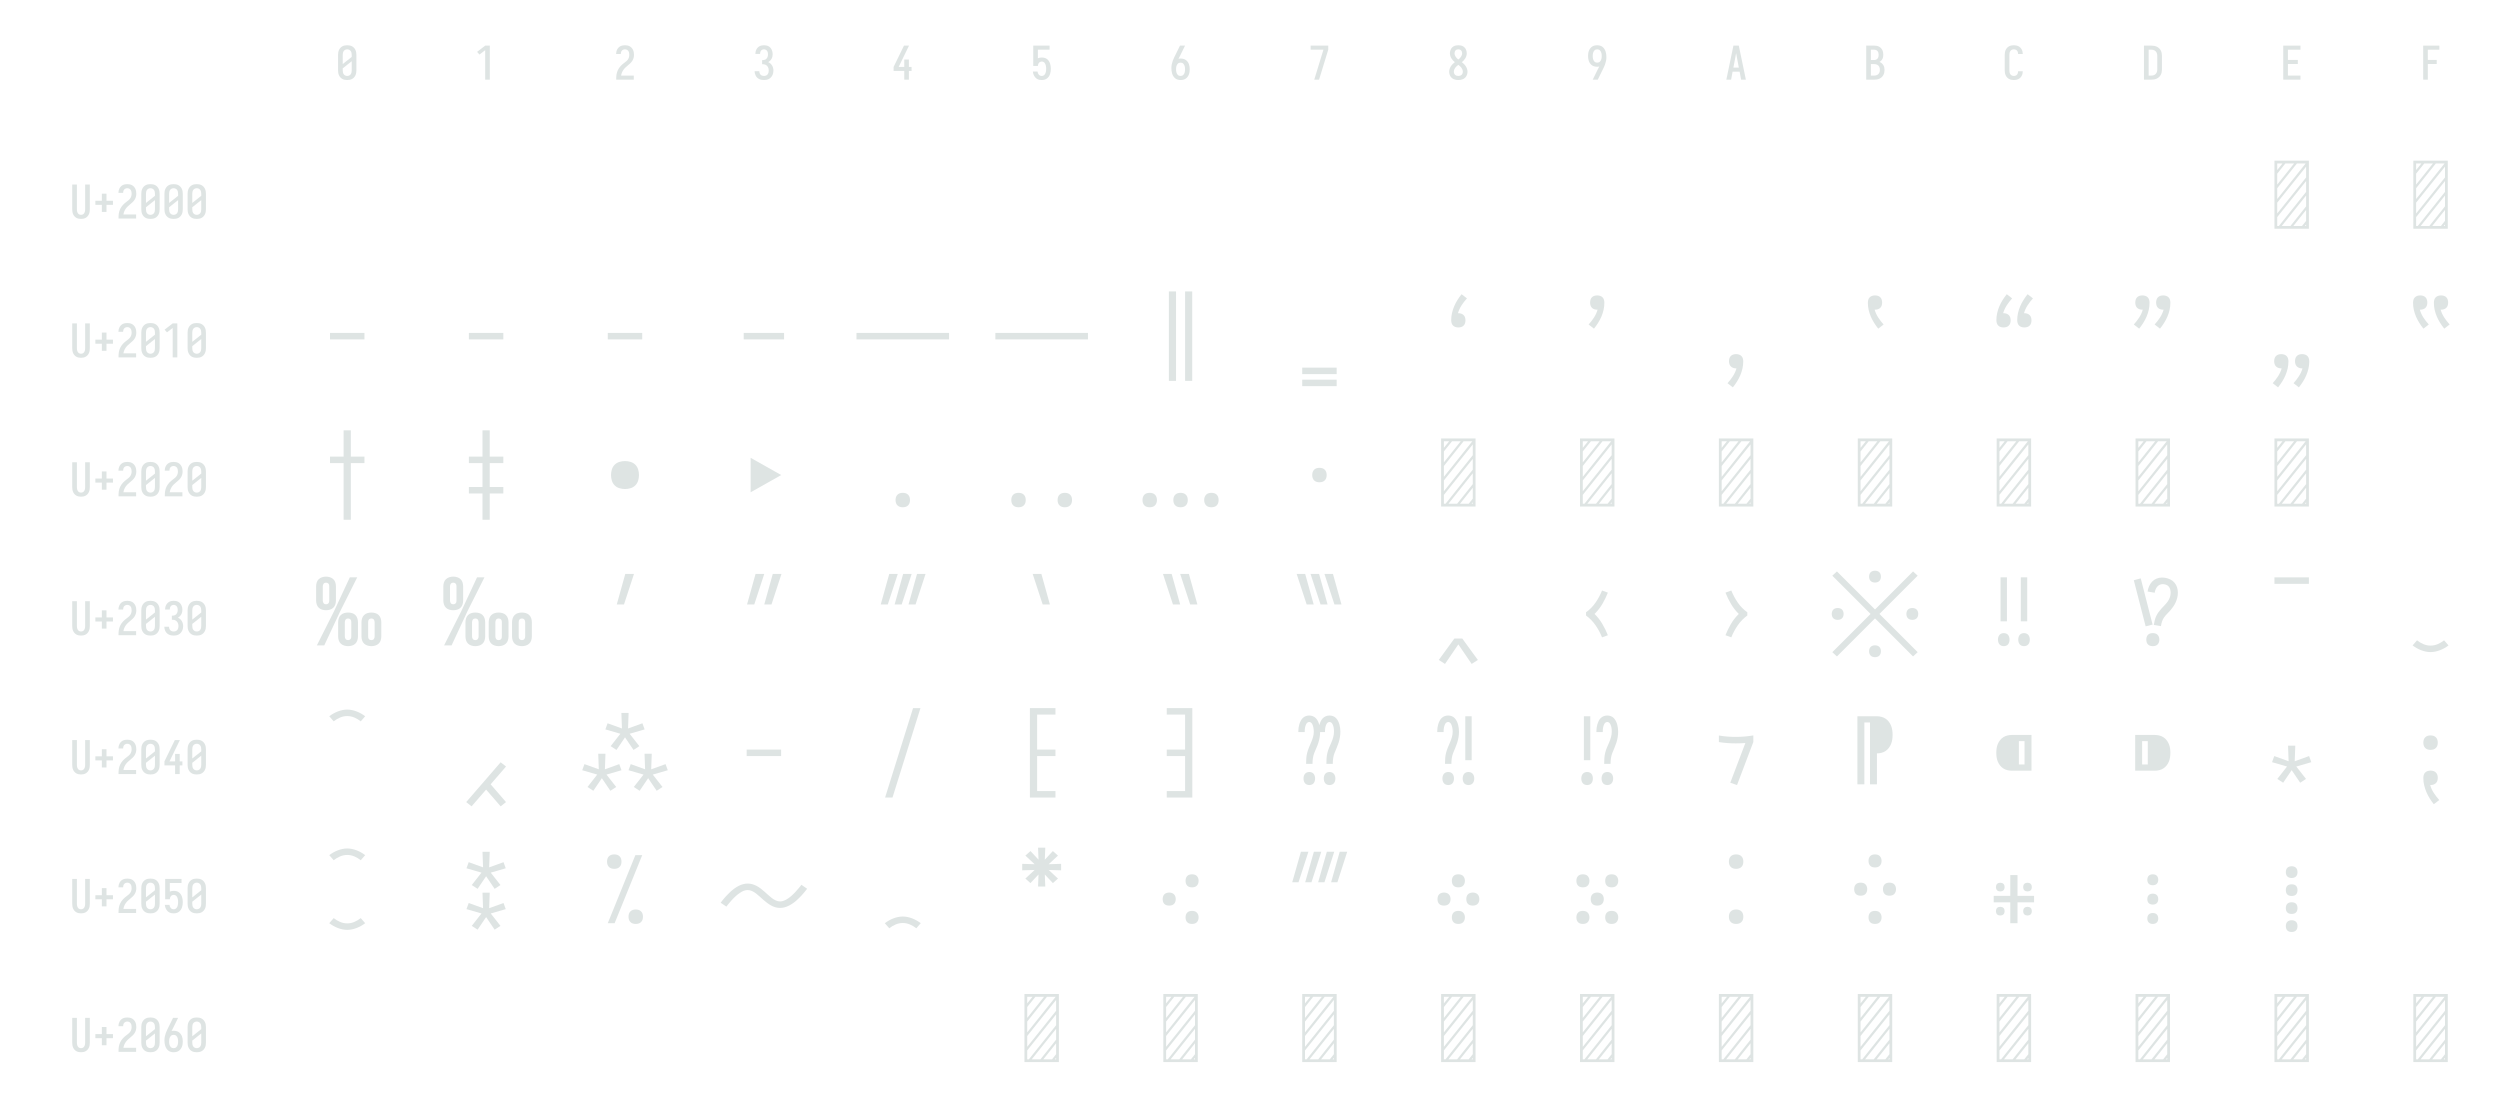<?xml version="1.0" encoding="UTF-8" standalone="no"?>
<svg height="576" viewBox="0 0 1296 576" width="1296" xmlns="http://www.w3.org/2000/svg">
<defs>
<path d="M 250 8 Q 223 8 196 3 Q 169 -2 145 -15 Q 121 -28 102.5 -48.5 Q 84 -69 72.5 -94 Q 61 -119 56.5 -146 Q 52 -173 52 -200 L 52 -535 Q 52 -562 56.5 -589 Q 61 -616 72.5 -641 Q 84 -666 102.5 -686.5 Q 121 -707 145 -720 Q 169 -733 196 -738 Q 223 -743 250 -743 Q 277 -743 304 -738 Q 331 -733 355 -720 Q 379 -707 397.5 -686.5 Q 416 -666 427.5 -641 Q 439 -616 443.5 -589 Q 448 -562 448 -535 L 448 -200 Q 448 -173 443.5 -146 Q 439 -119 427.5 -94 Q 416 -69 397.5 -48.5 Q 379 -28 355 -15 Q 331 -2 304 3 Q 277 8 250 8 Z M 153 -337 L 347 -491 L 347 -535 Q 347 -557 342.5 -578.5 Q 338 -600 325.5 -618 Q 313 -636 292.5 -645.5 Q 272 -655 250 -655 Q 228 -655 207.5 -645.5 Q 187 -636 174.5 -618 Q 162 -600 157.5 -578.5 Q 153 -557 153 -535 Z M 250 -80 Q 272 -80 292.5 -89.5 Q 313 -99 325.5 -117 Q 338 -135 342.5 -156.5 Q 347 -178 347 -200 L 347 -398 L 153 -244 L 153 -200 Q 153 -178 157.5 -156.5 Q 162 -135 174.5 -117 Q 187 -99 207.5 -89.5 Q 228 -80 250 -80 Z " id="path1"/>
<path d="M 230 0 L 230 -637 L 107 -542 L 55 -600 L 230 -735 L 330 -735 L 330 0 Z " id="path2"/>
<path d="M 60 0 L 60 -1 Q 60 -27 61 -54 Q 62 -81 66 -107 Q 70 -133 77.5 -158.5 Q 85 -184 96.5 -207.5 Q 108 -231 123 -253 Q 138 -275 156 -294.5 Q 174 -314 194 -331 Q 214 -348 235.5 -364 Q 257 -380 277.5 -397 Q 298 -414 313 -435.5 Q 328 -457 335.5 -483 Q 343 -509 343 -535 Q 343 -557 339 -578 Q 335 -599 323.5 -617 Q 312 -635 292 -645 Q 272 -655 251 -655 Q 231 -655 213 -648 Q 195 -641 182.5 -626.5 Q 170 -612 164.5 -593 Q 159 -574 159 -555 L 159 -554 L 58 -554 L 58 -556 Q 58 -581 64 -606 Q 70 -631 82 -653.5 Q 94 -676 112 -694 Q 130 -712 152.5 -723 Q 175 -734 200 -738.5 Q 225 -743 251 -743 Q 278 -743 304.5 -737.5 Q 331 -732 354 -719 Q 377 -706 395 -685.5 Q 413 -665 424 -640.5 Q 435 -616 439.5 -589 Q 444 -562 444 -535 Q 444 -501 435 -468 Q 426 -435 407.5 -406 Q 389 -377 364 -353.5 Q 339 -330 312.5 -308.5 Q 286 -287 261 -263.5 Q 236 -240 216.5 -212.5 Q 197 -185 184 -153.5 Q 171 -122 166 -88 L 440 -88 L 440 0 Z " id="path3"/>
<path d="M 252 8 Q 226 8 200 3.5 Q 174 -1 150.5 -12 Q 127 -23 107.5 -41 Q 88 -59 75.5 -82 Q 63 -105 56.5 -130.5 Q 50 -156 50 -183 L 151 -183 Q 151 -162 157.5 -142.5 Q 164 -123 178 -108 Q 192 -93 212 -86.5 Q 232 -80 252 -80 Q 275 -80 296 -88.5 Q 317 -97 330.5 -114.5 Q 344 -132 349.5 -154 Q 355 -176 355 -198 Q 355 -217 351 -235.5 Q 347 -254 338.5 -271 Q 330 -288 316.5 -301 Q 303 -314 286 -322 Q 269 -330 250 -332 Q 231 -334 212 -334 L 212 -422 Q 229 -422 246 -424 Q 263 -426 278.5 -433 Q 294 -440 306 -452.5 Q 318 -465 325.5 -480.5 Q 333 -496 336 -513 Q 339 -530 339 -547 Q 339 -566 334.5 -585.5 Q 330 -605 319 -621 Q 308 -637 290 -646 Q 272 -655 253 -655 Q 234 -655 216.5 -647.5 Q 199 -640 188 -625.5 Q 177 -611 172 -593 Q 167 -575 167 -556 L 167 -555 L 66 -555 L 66 -558 Q 66 -582 71.5 -606.5 Q 77 -631 88.5 -653 Q 100 -675 117.5 -693 Q 135 -711 157 -722.5 Q 179 -734 203.5 -738.5 Q 228 -743 253 -743 Q 278 -743 303 -738 Q 328 -733 350.5 -721 Q 373 -709 390 -690 Q 407 -671 418 -648 Q 429 -625 434.5 -600 Q 440 -575 440 -550 Q 440 -524 434 -498.5 Q 428 -473 415.5 -450.5 Q 403 -428 384.5 -409.5 Q 366 -391 343 -379 Q 369 -368 391 -348.5 Q 413 -329 427.5 -304.5 Q 442 -280 449 -252 Q 456 -224 456 -195 Q 456 -168 450 -141.5 Q 444 -115 431.5 -91 Q 419 -67 400 -47 Q 381 -27 357 -14.5 Q 333 -2 306.5 3 Q 280 8 252 8 Z " id="path4"/>
<path d="M 282 0 L 282 -188 L 52 -188 L 52 -275 L 276 -735 L 385 -735 L 161 -275 L 282 -275 L 282 -435 L 382 -435 L 382 -275 L 440 -275 L 440 -188 L 382 -188 L 382 0 Z " id="path5"/>
<path d="M 252 8 Q 227 8 202.5 3.5 Q 178 -1 156.5 -12.5 Q 135 -24 117.5 -42 Q 100 -60 88 -81 Q 76 -102 69 -126 Q 62 -150 60 -174 L 60 -176 L 160 -176 L 161 -172 Q 164 -154 170.5 -137 Q 177 -120 188.5 -107 Q 200 -94 217 -87 Q 234 -80 252 -80 Q 269 -80 285 -87 Q 301 -94 312 -106.5 Q 323 -119 330 -135 Q 337 -151 340.5 -167.5 Q 344 -184 345.5 -201 Q 347 -218 347 -235 Q 347 -252 345.5 -269 Q 344 -286 340.5 -302.5 Q 337 -319 330.5 -334.5 Q 324 -350 313.5 -363 Q 303 -376 287 -383.5 Q 271 -391 254 -391 Q 236 -391 219.5 -384 Q 203 -377 191.5 -363 Q 180 -349 174.5 -331.5 Q 169 -314 168 -296 L 68 -296 L 68 -735 L 421 -735 L 421 -647 L 168 -647 L 168 -462 Q 188 -471 210 -474.5 Q 232 -478 254 -478 Q 284 -478 312.5 -470.5 Q 341 -463 364.5 -445.5 Q 388 -428 404.5 -403.5 Q 421 -379 430.5 -351 Q 440 -323 444 -294 Q 448 -265 448 -235 Q 448 -206 444 -176.5 Q 440 -147 430.5 -119 Q 421 -91 404 -66.5 Q 387 -42 363 -24.5 Q 339 -7 310 0.5 Q 281 8 252 8 Z " id="path6"/>
<path d="M 250 8 Q 219 8 189 -0.5 Q 159 -9 135 -28 Q 111 -47 94.5 -73.5 Q 78 -100 68.5 -129.5 Q 59 -159 55.5 -189.5 Q 52 -220 52 -250 Q 52 -291 60 -331 Q 68 -371 82 -409 Q 96 -447 114 -483.5 Q 132 -520 150 -556 L 238 -735 L 347 -735 L 240 -517 Q 232 -500 223 -483.5 Q 214 -467 205 -451 Q 217 -454 229 -455 Q 241 -456 253 -456 Q 281 -456 309.5 -449 Q 338 -442 361.5 -426 Q 385 -410 402.5 -386.5 Q 420 -363 430 -336.5 Q 440 -310 444 -281.5 Q 448 -253 448 -224 Q 448 -195 444 -166.5 Q 440 -138 429.5 -111 Q 419 -84 401.5 -60.5 Q 384 -37 360 -21 Q 336 -5 307.5 1.5 Q 279 8 250 8 Z M 250 -80 Q 266 -80 282 -85.5 Q 298 -91 309.5 -102.5 Q 321 -114 328.5 -129 Q 336 -144 340 -159.5 Q 344 -175 345.5 -191.5 Q 347 -208 347 -224 Q 347 -240 345.5 -256.5 Q 344 -273 340 -288.5 Q 336 -304 328.5 -319 Q 321 -334 309.5 -345.5 Q 298 -357 282.5 -362.5 Q 267 -368 251 -368 Q 234 -368 218.5 -362.5 Q 203 -357 191.5 -345.5 Q 180 -334 172 -319.5 Q 164 -305 160 -289 Q 156 -273 154.5 -256.5 Q 153 -240 153 -224 Q 153 -208 154.5 -191.5 Q 156 -175 160 -159.5 Q 164 -144 171.5 -129 Q 179 -114 190.5 -102.5 Q 202 -91 218 -85.5 Q 234 -80 250 -80 Z " id="path7"/>
<path d="M 138 0 L 336 -647 L 60 -647 L 60 -735 L 440 -735 L 440 -647 L 242 0 Z " id="path8"/>
<path d="M 250 8 Q 225 8 200 4 Q 175 -0 152 -10 Q 129 -20 109.5 -37 Q 90 -54 77.5 -75.5 Q 65 -97 58.5 -121.5 Q 52 -146 52 -172 Q 52 -203 62 -232.5 Q 72 -262 88.5 -288 Q 105 -314 127 -336 Q 149 -358 174 -378 Q 152 -396 132.5 -417 Q 113 -438 98.5 -462.5 Q 84 -487 76 -514.5 Q 68 -542 68 -570 Q 68 -594 73.5 -617 Q 79 -640 90.5 -661 Q 102 -682 119.5 -698.5 Q 137 -715 158 -725 Q 179 -735 202.5 -739 Q 226 -743 250 -743 Q 274 -743 297.5 -739 Q 321 -735 342 -725 Q 363 -715 380.5 -698.5 Q 398 -682 409.5 -661 Q 421 -640 426.5 -617 Q 432 -594 432 -570 Q 432 -542 424 -514.5 Q 416 -487 401.5 -462.5 Q 387 -438 367.5 -417 Q 348 -396 326 -378 Q 351 -358 373 -336 Q 395 -314 411.5 -288 Q 428 -262 438 -232.5 Q 448 -203 448 -172 Q 448 -146 441.5 -121.5 Q 435 -97 422.5 -75.5 Q 410 -54 390.5 -37 Q 371 -20 348 -10 Q 325 -0 300 4 Q 275 8 250 8 Z M 250 -435 Q 266 -447 280.5 -461.5 Q 295 -476 306.5 -493 Q 318 -510 325 -529.5 Q 332 -549 332 -569 Q 332 -586 326.5 -602.5 Q 321 -619 310 -631.5 Q 299 -644 283 -649.5 Q 267 -655 250 -655 Q 233 -655 217 -649.5 Q 201 -644 190 -631.5 Q 179 -619 173.5 -602.5 Q 168 -586 168 -569 Q 168 -549 175 -529.5 Q 182 -510 193.5 -493 Q 205 -476 219.5 -461.5 Q 234 -447 250 -435 Z M 250 -80 Q 269 -80 287.5 -85.5 Q 306 -91 320 -104 Q 334 -117 340.5 -135.5 Q 347 -154 347 -173 Q 347 -196 338.5 -217.5 Q 330 -239 316.5 -257.5 Q 303 -276 285.5 -291 Q 268 -306 250 -320 Q 232 -306 214.5 -291 Q 197 -276 183.5 -257.5 Q 170 -239 161.5 -217.5 Q 153 -196 153 -173 Q 153 -154 159.5 -135.5 Q 166 -117 180 -104 Q 194 -91 212.5 -85.5 Q 231 -80 250 -80 Z " id="path9"/>
<path d="M 262 0 L 153 0 L 260 -218 Q 268 -235 277 -251.5 Q 286 -268 295 -284 Q 283 -281 271 -280 Q 259 -279 247 -279 Q 219 -279 190.5 -286 Q 162 -293 138.5 -309 Q 115 -325 97.5 -348.5 Q 80 -372 70 -398.5 Q 60 -425 56 -453.5 Q 52 -482 52 -511 Q 52 -540 56 -568.5 Q 60 -597 70.5 -624 Q 81 -651 98.5 -674.5 Q 116 -698 140 -714 Q 164 -730 192.5 -736.5 Q 221 -743 250 -743 Q 281 -743 311 -734.5 Q 341 -726 365 -707 Q 389 -688 405.5 -661.5 Q 422 -635 431.5 -605.5 Q 441 -576 444.5 -545.5 Q 448 -515 448 -485 Q 448 -444 440 -404 Q 432 -364 418 -326 Q 404 -288 386 -251.5 Q 368 -215 350 -179 Z M 249 -367 Q 266 -367 281.5 -372.5 Q 297 -378 308.5 -389.5 Q 320 -401 328 -415.5 Q 336 -430 340 -446 Q 344 -462 345.5 -478.5 Q 347 -495 347 -511 Q 347 -527 345.5 -543.5 Q 344 -560 340 -575.5 Q 336 -591 328.5 -606 Q 321 -621 309.5 -632.5 Q 298 -644 282 -649.5 Q 266 -655 250 -655 Q 234 -655 218 -649.5 Q 202 -644 190.5 -632.5 Q 179 -621 171.5 -606 Q 164 -591 160 -575.5 Q 156 -560 154.5 -543.5 Q 153 -527 153 -511 Q 153 -495 154.5 -478.5 Q 156 -462 160 -446.5 Q 164 -431 171.5 -416 Q 179 -401 190.5 -389.5 Q 202 -378 217.5 -372.5 Q 233 -367 249 -367 Z " id="path10"/>
<path d="M 39 0 L 192 -735 L 308 -735 L 461 0 L 358 0 L 326 -172 L 174 -172 L 142 0 Z M 309 -260 L 265 -490 Q 262 -511 258 -531.5 Q 254 -552 250 -572 Q 246 -552 242 -531.5 Q 238 -511 235 -490 L 191 -260 Z " id="path11"/>
<path d="M 60 0 L 60 -735 L 234 -735 Q 261 -735 287 -730.5 Q 313 -726 336 -714 Q 359 -702 377.5 -682.5 Q 396 -663 408 -639.5 Q 420 -616 424.5 -590 Q 429 -564 429 -538 Q 429 -515 425 -492 Q 421 -469 410.5 -448.5 Q 400 -428 383.5 -411 Q 367 -394 347 -383 Q 372 -373 393.5 -355.5 Q 415 -338 429.5 -314.5 Q 444 -291 450 -264 Q 456 -237 456 -210 Q 456 -181 450 -152.5 Q 444 -124 430 -98.5 Q 416 -73 394.5 -53.5 Q 373 -34 347 -21.5 Q 321 -9 292 -4.5 Q 263 -0 234 0 Z M 161 -424 L 234 -424 Q 255 -424 274.5 -432.5 Q 294 -441 306.5 -457.5 Q 319 -474 324 -494.5 Q 329 -515 329 -536 Q 329 -557 324 -577.5 Q 319 -598 306.5 -614.5 Q 294 -631 274.5 -639 Q 255 -647 234 -647 L 161 -647 Z M 161 -88 L 234 -88 Q 251 -88 267 -91 Q 283 -94 297.5 -101.5 Q 312 -109 323.5 -121 Q 335 -133 342.5 -148 Q 350 -163 352.5 -179 Q 355 -195 355 -212 Q 355 -228 352.5 -244.5 Q 350 -261 343 -276 Q 336 -291 324.5 -303 Q 313 -315 298 -322.5 Q 283 -330 267 -333 Q 251 -336 234 -336 L 161 -336 Z " id="path12"/>
<path d="M 247 8 Q 220 8 193.5 2.5 Q 167 -3 143.5 -16 Q 120 -29 101.5 -49.5 Q 83 -70 72 -94.5 Q 61 -119 56.5 -146 Q 52 -173 52 -200 L 52 -535 Q 52 -562 56.5 -589 Q 61 -616 72 -640.5 Q 83 -665 101.5 -685.5 Q 120 -706 143.5 -719 Q 167 -732 193.5 -737.5 Q 220 -743 247 -743 Q 273 -743 298 -738.5 Q 323 -734 346 -723 Q 369 -712 387.5 -694 Q 406 -676 418 -653.5 Q 430 -631 436 -606 Q 442 -581 442 -556 L 442 -554 L 341 -554 L 341 -555 Q 341 -575 335.5 -593.5 Q 330 -612 317 -627 Q 304 -642 285.5 -648.5 Q 267 -655 247 -655 Q 226 -655 206 -645.5 Q 186 -636 173.5 -618 Q 161 -600 157 -578.5 Q 153 -557 153 -535 L 153 -200 Q 153 -178 157 -156.5 Q 161 -135 173.5 -117 Q 186 -99 206 -89.5 Q 226 -80 247 -80 Q 267 -80 285.5 -86.5 Q 304 -93 317 -108 Q 330 -123 335.5 -141.5 Q 341 -160 341 -180 L 341 -181 L 442 -181 L 442 -179 Q 442 -154 436 -129 Q 430 -104 418 -81.5 Q 406 -59 387.5 -41 Q 369 -23 346 -12 Q 323 -1 298 3.5 Q 273 8 247 8 Z " id="path13"/>
<path d="M 60 0 L 60 -735 L 219 -735 Q 249 -735 279 -730 Q 309 -725 336.5 -712 Q 364 -699 386 -678.5 Q 408 -658 422 -631.5 Q 436 -605 442 -575 Q 448 -545 448 -515 L 448 -220 Q 448 -190 442 -160 Q 436 -130 422 -103.5 Q 408 -77 386 -56.5 Q 364 -36 336.5 -23 Q 309 -10 279 -5 Q 249 -0 219 0 Z M 161 -88 L 219 -88 Q 237 -88 254 -91 Q 271 -94 286.5 -102.5 Q 302 -111 314 -124 Q 326 -137 333.5 -152.5 Q 341 -168 344 -185.5 Q 347 -203 347 -220 L 347 -515 Q 347 -532 344 -549.5 Q 341 -567 333.5 -582.5 Q 326 -598 314 -611 Q 302 -624 286.5 -632.5 Q 271 -641 254 -644 Q 237 -647 219 -647 L 161 -647 Z " id="path14"/>
<path d="M 68 0 L 68 -735 L 440 -735 L 440 -647 L 169 -647 L 169 -426 L 383 -426 L 383 -338 L 169 -338 L 169 -88 L 440 -88 L 440 0 Z " id="path15"/>
<path d="M 91 0 L 91 -735 L 440 -735 L 440 -647 L 191 -647 L 191 -426 L 383 -426 L 383 -338 L 191 -338 L 191 0 Z " id="path16"/>
<path d="M 250 8 Q 223 8 196.5 2.5 Q 170 -3 147 -16.5 Q 124 -30 106.5 -50.5 Q 89 -71 78.5 -95.5 Q 68 -120 64 -146.5 Q 60 -173 60 -200 L 60 -735 L 161 -735 L 161 -200 Q 161 -186 162.5 -172 Q 164 -158 168 -144.5 Q 172 -131 179.5 -118.5 Q 187 -106 197.5 -97 Q 208 -88 222 -84 Q 236 -80 250 -80 Q 264 -80 278 -84 Q 292 -88 302.5 -97 Q 313 -106 320.5 -118.5 Q 328 -131 332 -144.5 Q 336 -158 337.5 -172 Q 339 -186 339 -200 L 339 -735 L 440 -735 L 440 -200 Q 440 -173 436 -146.5 Q 432 -120 421.5 -95.5 Q 411 -71 393.5 -50.5 Q 376 -30 353 -16.5 Q 330 -3 303.5 2.5 Q 277 8 250 8 Z " id="path17"/>
<path d="M 300 -143 L 200 -143 L 200 -296 L 60 -296 L 60 -384 L 200 -384 L 200 -537 L 300 -537 L 300 -384 L 440 -384 L 440 -296 L 300 -296 Z " id="path18"/>
<path d="M 64 0 L 64 -735 L 436 -735 L 436 0 Z M 94 -321 L 179 -427 L 401 -705 L 307 -705 L 94 -438 Z M 94 -477 L 276 -705 L 182 -705 L 94 -595 Z M 94 -634 L 151 -705 L 94 -705 Z M 94 -165 L 406 -554 L 406 -671 L 94 -282 Z M 94 -30 L 112 -30 L 406 -398 L 406 -515 L 94 -126 Z M 237 -30 L 406 -242 L 406 -359 L 143 -30 Z M 268 -30 L 362 -30 L 406 -85 L 406 -203 Z M 393 -30 L 406 -30 L 406 -46 Z " id="path19"/>
<path d="M 64 -305 L 64 -375 L 436 -375 L 436 -305 Z " id="path20"/>
<path d="M 32 -305 L 32 -375 L 468 -375 L 468 -305 Z " id="path21"/>
<path d="M 0 -305 L 0 -375 L 1000 -375 L 1000 -305 Z " id="path22"/>
<path d="M 299 143 L 299 -823 L 376 -823 L 376 143 Z M 124 143 L 124 -823 L 201 -823 L 201 143 Z " id="path23"/>
<path d="M 64 70 L 64 0 L 436 0 L 436 70 Z M 64 200 L 64 130 L 436 130 L 436 200 Z " id="path24"/>
<path d="M 250 -434 Q 234 -434 218.5 -439 Q 203 -444 192 -455.5 Q 181 -467 177 -482.5 Q 173 -498 173 -514 Q 173 -552 181.5 -589.5 Q 190 -627 205 -662.5 Q 220 -698 240.5 -730.5 Q 261 -763 285 -793 L 343 -748 Q 311 -713 285 -673 Q 259 -633 246 -588 L 251 -588 Q 266 -588 281 -583 Q 296 -578 307 -567.5 Q 318 -557 322.5 -541.5 Q 327 -526 327 -511 Q 327 -495 322.5 -480 Q 318 -465 307 -454 Q 296 -443 281 -438.5 Q 266 -434 250 -434 Z " id="path25"/>
<path d="M 215 -421 L 157 -466 Q 189 -501 215 -541 Q 241 -581 254 -626 L 249 -626 Q 234 -626 219 -630.5 Q 204 -635 193 -646 Q 182 -657 177.5 -672 Q 173 -687 173 -703 Q 173 -718 177.5 -733.5 Q 182 -749 193 -760 Q 204 -771 219 -775.5 Q 234 -780 250 -780 Q 266 -780 281.5 -775 Q 297 -770 308 -758.5 Q 319 -747 323 -731.5 Q 327 -716 327 -700 Q 327 -661 318.5 -623.5 Q 310 -586 295 -551 Q 280 -516 259.5 -483.5 Q 239 -451 215 -421 Z " id="path26"/>
<path d="M 215 213 L 157 168 Q 189 133 215 93 Q 241 53 254 8 L 249 8 Q 234 8 219 3 Q 204 -2 193 -13 Q 182 -24 177.5 -39 Q 173 -54 173 -69 Q 173 -85 177.5 -100 Q 182 -115 193 -126 Q 204 -137 219 -141.5 Q 234 -146 250 -146 Q 266 -146 281.5 -141 Q 297 -136 308 -124.5 Q 319 -113 323 -97.5 Q 327 -82 327 -66 Q 327 -28 318.5 9.5 Q 310 47 295 82.5 Q 280 118 259.5 150.5 Q 239 183 215 213 Z " id="path27"/>
<path d="M 285 -421 Q 261 -451 240.5 -483.5 Q 220 -516 205 -551 Q 190 -586 181.5 -623.5 Q 173 -661 173 -700 Q 173 -716 177 -731.5 Q 181 -747 192 -758.5 Q 203 -770 218.5 -775 Q 234 -780 250 -780 Q 266 -780 281 -775.5 Q 296 -771 307 -760 Q 318 -749 322.5 -733.5 Q 327 -718 327 -703 Q 327 -687 322.5 -672 Q 318 -657 307 -646 Q 296 -635 281 -630.5 Q 266 -626 251 -626 L 246 -626 Q 259 -581 285 -541 Q 311 -501 343 -466 Z " id="path28"/>
<path d="M 138 -434 Q 122 -434 106.5 -439 Q 91 -444 80 -455.5 Q 69 -467 65 -482.5 Q 61 -498 61 -514 Q 61 -552 69.5 -589.5 Q 78 -627 93 -662.5 Q 108 -698 128.5 -730.5 Q 149 -763 173 -793 L 231 -748 Q 199 -713 173 -673 Q 147 -633 134 -588 L 139 -588 Q 154 -588 169 -583 Q 184 -578 195 -567.5 Q 206 -557 210.5 -541.5 Q 215 -526 215 -511 Q 215 -495 210.5 -480 Q 206 -465 195 -454 Q 184 -443 169 -438.5 Q 154 -434 138 -434 Z M 363 -434 Q 347 -434 331.5 -439 Q 316 -444 305 -455.5 Q 294 -467 290 -482.5 Q 286 -498 286 -514 Q 286 -552 294.5 -589.5 Q 303 -627 318 -662.5 Q 333 -698 353.5 -730.5 Q 374 -763 398 -793 L 456 -748 Q 424 -713 398 -673 Q 372 -633 359 -588 L 364 -588 Q 379 -588 394 -583 Q 409 -578 420 -567.5 Q 431 -557 435.5 -541.5 Q 440 -526 440 -511 Q 440 -495 435.5 -480 Q 431 -465 420 -454 Q 409 -443 394 -438.5 Q 379 -434 363 -434 Z " id="path29"/>
<path d="M 103 -421 L 45 -466 Q 77 -501 103 -541 Q 129 -581 142 -626 L 137 -626 Q 122 -626 107 -630.5 Q 92 -635 81 -646 Q 70 -657 65.5 -672 Q 61 -687 61 -703 Q 61 -718 65.5 -733.5 Q 70 -749 81 -760 Q 92 -771 107 -775.5 Q 122 -780 138 -780 Q 154 -780 169.5 -775 Q 185 -770 196 -758.5 Q 207 -747 211 -731.5 Q 215 -716 215 -700 Q 215 -661 206.5 -623.5 Q 198 -586 183 -551 Q 168 -516 147.5 -483.5 Q 127 -451 103 -421 Z M 328 -421 L 270 -466 Q 302 -501 328 -541 Q 354 -581 367 -626 L 362 -626 Q 347 -626 332 -630.5 Q 317 -635 306 -646 Q 295 -657 290.5 -672 Q 286 -687 286 -703 Q 286 -718 290.5 -733.5 Q 295 -749 306 -760 Q 317 -771 332 -775.5 Q 347 -780 363 -780 Q 379 -780 394.5 -775 Q 410 -770 421 -758.5 Q 432 -747 436 -731.5 Q 440 -716 440 -700 Q 440 -661 431.5 -623.5 Q 423 -586 408 -551 Q 393 -516 372.5 -483.5 Q 352 -451 328 -421 Z " id="path30"/>
<path d="M 103 213 L 45 168 Q 77 133 103 93 Q 129 53 142 8 L 137 8 Q 122 8 107 3 Q 92 -2 81 -13 Q 70 -24 65.5 -39 Q 61 -54 61 -69 Q 61 -85 65.5 -100 Q 70 -115 81 -126 Q 92 -137 107 -141.5 Q 122 -146 138 -146 Q 154 -146 169.5 -141 Q 185 -136 196 -124.5 Q 207 -113 211 -97.5 Q 215 -82 215 -66 Q 215 -28 206.5 9.5 Q 198 47 183 82.5 Q 168 118 147.5 150.5 Q 127 183 103 213 Z M 328 213 L 270 168 Q 302 133 328 93 Q 354 53 367 8 L 362 8 Q 347 8 332 3 Q 317 -2 306 -13 Q 295 -24 290.5 -39 Q 286 -54 286 -69 Q 286 -85 290.5 -100 Q 295 -115 306 -126 Q 317 -137 332 -141.5 Q 347 -146 363 -146 Q 379 -146 394.5 -141 Q 410 -136 421 -124.5 Q 432 -113 436 -97.5 Q 440 -82 440 -66 Q 440 -28 431.5 9.5 Q 423 47 408 82.5 Q 393 118 372.5 150.5 Q 352 183 328 213 Z " id="path31"/>
<path d="M 173 -421 Q 149 -451 128.5 -483.5 Q 108 -516 93 -551 Q 78 -586 69.5 -623.5 Q 61 -661 61 -700 Q 61 -716 65 -731.5 Q 69 -747 80 -758.5 Q 91 -770 106.5 -775 Q 122 -780 138 -780 Q 154 -780 169 -775.5 Q 184 -771 195 -760 Q 206 -749 210.5 -733.5 Q 215 -718 215 -703 Q 215 -687 210.5 -672 Q 206 -657 195 -646 Q 184 -635 169 -630.5 Q 154 -626 139 -626 L 134 -626 Q 147 -581 173 -541 Q 199 -501 231 -466 Z M 398 -421 Q 374 -451 353.5 -483.5 Q 333 -516 318 -551 Q 303 -586 294.5 -623.5 Q 286 -661 286 -700 Q 286 -716 290 -731.5 Q 294 -747 305 -758.5 Q 316 -770 331.5 -775 Q 347 -780 363 -780 Q 379 -780 394 -775.5 Q 409 -771 420 -760 Q 431 -749 435.5 -733.5 Q 440 -718 440 -703 Q 440 -687 435.5 -672 Q 431 -657 420 -646 Q 409 -635 394 -630.5 Q 379 -626 364 -626 L 359 -626 Q 372 -581 398 -541 Q 424 -501 456 -466 Z " id="path32"/>
<path d="M 211 143 L 211 -469 L 64 -469 L 64 -539 L 211 -539 L 211 -823 L 289 -823 L 289 -539 L 436 -539 L 436 -469 L 289 -469 L 289 143 Z " id="path33"/>
<path d="M 211 143 L 211 -141 L 64 -141 L 64 -211 L 211 -211 L 211 -469 L 64 -469 L 64 -539 L 211 -539 L 211 -823 L 289 -823 L 289 -539 L 436 -539 L 436 -469 L 289 -469 L 289 -211 L 436 -211 L 436 -141 L 289 -141 L 289 143 Z " id="path34"/>
<path d="M 250 -189 Q 220 -189 190 -198 Q 160 -207 138.5 -228.5 Q 117 -250 108 -280 Q 99 -310 99 -340 Q 99 -370 108 -400 Q 117 -430 138.5 -451.5 Q 160 -473 190 -482 Q 220 -491 250 -491 Q 280 -491 310 -482 Q 340 -473 361.5 -451.5 Q 383 -430 392 -400 Q 401 -370 401 -340 Q 401 -310 392 -280 Q 383 -250 361.5 -228.5 Q 340 -207 310 -198 Q 280 -189 250 -189 Z " id="path35"/>
<path d="M 107 -154 L 107 -526 L 437 -340 Z " id="path36"/>
<path d="M 500 8 Q 484 8 469 3.5 Q 454 -1 442.5 -12.5 Q 431 -24 426.5 -39 Q 422 -54 422 -70 Q 422 -86 426.5 -101 Q 431 -116 442.5 -127.5 Q 454 -139 469 -143.5 Q 484 -148 500 -148 Q 516 -148 531 -143.5 Q 546 -139 557.5 -127.5 Q 569 -116 573.5 -101 Q 578 -86 578 -70 Q 578 -54 573.5 -39 Q 569 -24 557.5 -12.5 Q 546 -1 531 3.5 Q 516 8 500 8 Z " id="path37"/>
<path d="M 750 8 Q 734 8 719 3.5 Q 704 -1 692.5 -12.5 Q 681 -24 676.5 -39 Q 672 -54 672 -70 Q 672 -86 676.5 -101 Q 681 -116 692.5 -127.5 Q 704 -139 719 -143.5 Q 734 -148 750 -148 Q 766 -148 781 -143.5 Q 796 -139 807.5 -127.5 Q 819 -116 823.5 -101 Q 828 -86 828 -70 Q 828 -54 823.5 -39 Q 819 -24 807.5 -12.5 Q 796 -1 781 3.5 Q 766 8 750 8 Z M 250 8 Q 234 8 219 3.5 Q 204 -1 192.5 -12.5 Q 181 -24 176.5 -39 Q 172 -54 172 -70 Q 172 -86 176.5 -101 Q 181 -116 192.5 -127.5 Q 204 -139 219 -143.5 Q 234 -148 250 -148 Q 266 -148 281 -143.5 Q 296 -139 307.5 -127.5 Q 319 -116 323.5 -101 Q 328 -86 328 -70 Q 328 -54 323.5 -39 Q 319 -24 307.5 -12.5 Q 296 -1 281 3.5 Q 266 8 250 8 Z " id="path38"/>
<path d="M 833 8 Q 818 8 802.5 3.5 Q 787 -1 776 -12.5 Q 765 -24 760 -39 Q 755 -54 755 -70 Q 755 -86 760 -101 Q 765 -116 776 -127.5 Q 787 -139 802.5 -143.5 Q 818 -148 833 -148 Q 849 -148 864.5 -143.5 Q 880 -139 891 -127.5 Q 902 -116 906.5 -101 Q 911 -86 911 -70 Q 911 -54 906.5 -39 Q 902 -24 891 -12.5 Q 880 -1 864.5 3.5 Q 849 8 833 8 Z M 500 8 Q 484 8 469 3.5 Q 454 -1 442.5 -12.5 Q 431 -24 426.5 -39 Q 422 -54 422 -70 Q 422 -86 426.5 -101 Q 431 -116 442.5 -127.5 Q 454 -139 469 -143.5 Q 484 -148 500 -148 Q 516 -148 531 -143.5 Q 546 -139 557.5 -127.5 Q 569 -116 573.5 -101 Q 578 -86 578 -70 Q 578 -54 573.5 -39 Q 569 -24 557.5 -12.5 Q 546 -1 531 3.5 Q 516 8 500 8 Z M 167 8 Q 151 8 135.5 3.5 Q 120 -1 109 -12.5 Q 98 -24 93.5 -39 Q 89 -54 89 -70 Q 89 -86 93.5 -101 Q 98 -116 109 -127.5 Q 120 -139 135.5 -143.5 Q 151 -148 167 -148 Q 182 -148 197.5 -143.5 Q 213 -139 224 -127.5 Q 235 -116 240 -101 Q 245 -86 245 -70 Q 245 -54 240 -39 Q 235 -24 224 -12.5 Q 213 -1 197.5 3.5 Q 182 8 167 8 Z " id="path39"/>
<path d="M 250 -262 Q 234 -262 219 -266.5 Q 204 -271 192.5 -282.5 Q 181 -294 176.5 -309 Q 172 -324 172 -340 Q 172 -356 176.5 -371 Q 181 -386 192.5 -397.5 Q 204 -409 219 -413.5 Q 234 -418 250 -418 Q 266 -418 281 -413.5 Q 296 -409 307.5 -397.5 Q 319 -386 323.5 -371 Q 328 -356 328 -340 Q 328 -324 323.5 -309 Q 319 -294 307.5 -282.5 Q 296 -271 281 -266.5 Q 266 -262 250 -262 Z " id="path40"/>
<path d="M 271 -380 Q 250 -380 229 -386 Q 208 -392 192.5 -407 Q 177 -422 170.5 -443 Q 164 -464 164 -485 L 164 -638 Q 164 -659 170.5 -680 Q 177 -701 192.5 -715.5 Q 208 -730 229 -736.5 Q 250 -743 271 -743 Q 292 -743 313 -736.5 Q 334 -730 349.5 -715.5 Q 365 -701 371.5 -680 Q 378 -659 378 -638 L 378 -485 Q 378 -464 371.5 -443 Q 365 -422 349.5 -407 Q 334 -392 313 -386 Q 292 -380 271 -380 Z M 172 0 L 357 -368 L 528 -735 L 608 -735 L 424 -368 L 252 0 Z M 271 -444 Q 279 -444 286 -447 Q 293 -450 298 -456 Q 303 -462 304.5 -470 Q 306 -478 306 -485 L 306 -638 Q 306 -645 304.5 -652.5 Q 303 -660 298 -666 Q 293 -672 286 -675 Q 279 -678 271 -678 Q 263 -678 256 -675 Q 249 -672 244.5 -666 Q 240 -660 238 -652.5 Q 236 -645 236 -638 L 236 -485 Q 236 -478 238 -470 Q 240 -462 244.5 -456 Q 249 -450 256 -447 Q 263 -444 271 -444 Z M 761 8 Q 740 8 719 1.5 Q 698 -5 682.5 -19.5 Q 667 -34 660.5 -55 Q 654 -76 654 -98 L 654 -250 Q 654 -271 660.5 -292 Q 667 -313 682.5 -328 Q 698 -343 719 -349 Q 740 -355 761 -355 Q 782 -355 803 -349 Q 824 -343 839.5 -328 Q 855 -313 861.5 -292 Q 868 -271 868 -250 L 868 -98 Q 868 -76 861.5 -55 Q 855 -34 839.5 -19.5 Q 824 -5 803 1.5 Q 782 8 761 8 Z M 509 8 Q 488 8 467 1.5 Q 446 -5 430.5 -19.5 Q 415 -34 408.5 -55 Q 402 -76 402 -98 L 402 -250 Q 402 -271 408.5 -292 Q 415 -313 430.5 -328 Q 446 -343 467 -349 Q 488 -355 509 -355 Q 531 -355 552 -349 Q 573 -343 588 -328 Q 603 -313 609.5 -292 Q 616 -271 616 -250 L 616 -98 Q 616 -76 609.5 -55 Q 603 -34 588 -19.5 Q 573 -5 552 1.5 Q 531 8 509 8 Z M 761 -57 Q 769 -57 776 -60 Q 783 -63 787.5 -69 Q 792 -75 794 -82.5 Q 796 -90 796 -98 L 796 -250 Q 796 -257 794 -265 Q 792 -273 787.5 -279 Q 783 -285 776 -288 Q 769 -291 761 -291 Q 753 -291 746 -288 Q 739 -285 734 -279 Q 729 -273 727.5 -265 Q 726 -257 726 -250 L 726 -98 Q 726 -90 727.5 -82.5 Q 729 -75 734 -69 Q 739 -63 746 -60 Q 753 -57 761 -57 Z M 509 -57 Q 517 -57 524 -60 Q 531 -63 536 -69 Q 541 -75 542.5 -82.5 Q 544 -90 544 -98 L 544 -250 Q 544 -257 542.5 -265 Q 541 -273 536 -279 Q 531 -285 524 -288 Q 517 -291 509 -291 Q 502 -291 494.5 -288 Q 487 -285 482.5 -279 Q 478 -273 476 -265 Q 474 -257 474 -250 L 474 -98 Q 474 -90 476 -82.5 Q 478 -75 482.5 -69 Q 487 -63 494.5 -60 Q 502 -57 509 -57 Z " id="path41"/>
<path d="M 145 -380 Q 124 -380 103 -386 Q 82 -392 66.5 -407 Q 51 -422 44.5 -443 Q 38 -464 38 -485 L 38 -638 Q 38 -659 44.5 -680 Q 51 -701 66.5 -715.5 Q 82 -730 103 -736.5 Q 124 -743 145 -743 Q 167 -743 188 -736.5 Q 209 -730 224 -715.5 Q 239 -701 245.5 -680 Q 252 -659 252 -638 L 252 -485 Q 252 -464 245.5 -443 Q 239 -422 224 -407 Q 209 -392 188 -386 Q 167 -380 145 -380 Z M 46 0 L 231 -368 L 402 -735 L 482 -735 L 298 -368 L 127 0 Z M 145 -444 Q 153 -444 160 -447 Q 167 -450 172 -456 Q 177 -462 178.5 -470 Q 180 -478 180 -485 L 180 -638 Q 180 -645 178.5 -652.5 Q 177 -660 172 -666 Q 167 -672 160 -675 Q 153 -678 145 -678 Q 138 -678 130.5 -675 Q 123 -672 118.5 -666 Q 114 -660 112 -652.5 Q 110 -645 110 -638 L 110 -485 Q 110 -478 112 -470 Q 114 -462 118.5 -456 Q 123 -450 130.5 -447 Q 138 -444 145 -444 Z M 887 8 Q 865 8 844 1.5 Q 823 -5 808 -19.5 Q 793 -34 786.5 -55 Q 780 -76 780 -98 L 780 -250 Q 780 -271 786.5 -292 Q 793 -313 808 -328 Q 823 -343 844 -349 Q 865 -355 887 -355 Q 908 -355 929 -349 Q 950 -343 965.5 -328 Q 981 -313 987.5 -292 Q 994 -271 994 -250 L 994 -98 Q 994 -76 987.5 -55 Q 981 -34 965.5 -19.5 Q 950 -5 929 1.5 Q 908 8 887 8 Z M 635 8 Q 614 8 593 1.5 Q 572 -5 556.5 -19.5 Q 541 -34 534.5 -55 Q 528 -76 528 -98 L 528 -250 Q 528 -271 534.5 -292 Q 541 -313 556.5 -328 Q 572 -343 593 -349 Q 614 -355 635 -355 Q 656 -355 677 -349 Q 698 -343 713.5 -328 Q 729 -313 735.5 -292 Q 742 -271 742 -250 L 742 -98 Q 742 -76 735.5 -55 Q 729 -34 713.5 -19.5 Q 698 -5 677 1.5 Q 656 8 635 8 Z M 383 8 Q 362 8 341 1.5 Q 320 -5 305 -19.5 Q 290 -34 283.5 -55 Q 277 -76 277 -98 L 277 -250 Q 277 -271 283.5 -292 Q 290 -313 305 -328 Q 320 -343 341 -349 Q 362 -355 383 -355 Q 405 -355 426 -349 Q 447 -343 462 -328 Q 477 -313 483.5 -292 Q 490 -271 490 -250 L 490 -98 Q 490 -76 483.5 -55 Q 477 -34 462 -19.5 Q 447 -5 426 1.5 Q 405 8 383 8 Z M 887 -57 Q 894 -57 901.5 -60 Q 909 -63 913.5 -69 Q 918 -75 920 -82.5 Q 922 -90 922 -98 L 922 -250 Q 922 -257 920 -265 Q 918 -273 913.5 -279 Q 909 -285 901.5 -288 Q 894 -291 887 -291 Q 879 -291 872 -288 Q 865 -285 860 -279 Q 855 -273 853.5 -265 Q 852 -257 852 -250 L 852 -98 Q 852 -90 853.5 -82.5 Q 855 -75 860 -69 Q 865 -63 872 -60 Q 879 -57 887 -57 Z M 635 -57 Q 643 -57 650 -60 Q 657 -63 662 -69 Q 667 -75 668.5 -82.5 Q 670 -90 670 -98 L 670 -250 Q 670 -257 668.5 -265 Q 667 -273 662 -279 Q 657 -285 650 -288 Q 643 -291 635 -291 Q 627 -291 620 -288 Q 613 -285 608.5 -279 Q 604 -273 602 -265 Q 600 -257 600 -250 L 600 -98 Q 600 -90 602 -82.5 Q 604 -75 608.5 -69 Q 613 -63 620 -60 Q 627 -57 635 -57 Z M 383 -57 Q 391 -57 398.5 -60 Q 406 -63 410.5 -69 Q 415 -75 417 -82.5 Q 419 -90 419 -98 L 419 -250 Q 419 -257 417 -265 Q 415 -273 410.5 -279 Q 406 -285 398.5 -288 Q 391 -291 383 -291 Q 376 -291 368.5 -288 Q 361 -285 356.5 -279 Q 352 -273 350 -265 Q 348 -257 348 -250 L 348 -98 Q 348 -90 350 -82.5 Q 352 -75 356.5 -69 Q 361 -63 368.5 -60 Q 376 -57 383 -57 Z " id="path42"/>
<path d="M 161 -442 L 253 -772 L 347 -772 L 239 -442 Z " id="path43"/>
<path d="M 68 -442 L 160 -772 L 254 -772 L 146 -442 Z M 254 -442 L 346 -772 L 440 -772 L 332 -442 Z " id="path44"/>
<path d="M 312 -442 L 404 -772 L 496 -772 L 388 -442 Z M 12 -442 L 104 -772 L 196 -772 L 88 -442 Z M 162 -442 L 254 -772 L 346 -772 L 238 -442 Z " id="path45"/>
<path d="M 261 -442 L 153 -772 L 247 -772 L 339 -442 Z " id="path46"/>
<path d="M 168 -442 L 60 -772 L 154 -772 L 246 -442 Z M 354 -442 L 246 -772 L 340 -772 L 432 -442 Z " id="path47"/>
<path d="M 412 -442 L 304 -772 L 396 -772 L 488 -442 Z M 112 -442 L 4 -772 L 96 -772 L 188 -442 Z M 262 -442 L 154 -772 L 246 -772 L 338 -442 Z " id="path48"/>
<path d="M 106 200 L 39 157 L 207 -74 L 293 -74 L 377 42 L 461 157 L 394 200 L 250 -11 Z " id="path49"/>
<path d="M 302 -87 Q 288 -122 270.5 -154.5 Q 253 -187 232 -217.5 Q 211 -248 185 -274.5 Q 159 -301 129 -323 L 129 -358 Q 159 -379 185 -405.5 Q 211 -432 232 -462.5 Q 253 -493 270.5 -525.5 Q 288 -558 302 -593 L 365 -570 Q 341 -509 308 -452 Q 275 -395 230 -349 L 221 -340 Q 270 -292 305 -232.5 Q 340 -173 365 -110 Z " id="path50"/>
<path d="M 198 -87 L 135 -110 Q 159 -171 192 -228 Q 225 -285 270 -331 L 279 -340 Q 230 -388 195 -447.5 Q 160 -507 135 -570 L 198 -593 Q 212 -558 229.5 -525.5 Q 247 -493 268 -462.5 Q 289 -432 315 -405.5 Q 341 -379 371 -358 L 371 -323 Q 341 -301 315 -274.5 Q 289 -248 268 -217.5 Q 247 -187 229.5 -154.5 Q 212 -122 198 -87 Z " id="path51"/>
<path d="M 500 -679 Q 487 -679 474.5 -683 Q 462 -687 453 -696 Q 444 -705 440 -717.5 Q 436 -730 436 -743 Q 436 -756 440 -768.5 Q 444 -781 453 -790 Q 462 -799 474.5 -803 Q 487 -807 500 -807 Q 513 -807 525.5 -803 Q 538 -799 547 -790 Q 556 -781 560 -768.5 Q 564 -756 564 -743 Q 564 -730 560 -717.5 Q 556 -705 547 -696 Q 538 -687 525.5 -683 Q 513 -679 500 -679 Z M 89 119 L 39 73 L 452 -340 L 39 -753 L 89 -799 L 500 -388 L 911 -799 L 961 -753 L 548 -340 L 961 73 L 911 119 L 500 -292 Z M 97 -276 Q 84 -276 71.5 -280 Q 59 -284 50 -293 Q 41 -302 37 -314.5 Q 33 -327 33 -340 Q 33 -353 37 -365.5 Q 41 -378 50 -387 Q 59 -396 71.5 -400 Q 84 -404 97 -404 Q 110 -404 122.5 -400 Q 135 -396 144 -387 Q 153 -378 157 -365.5 Q 161 -353 161 -340 Q 161 -327 157 -314.5 Q 153 -302 144 -293 Q 135 -284 122.5 -280 Q 110 -276 97 -276 Z M 903 -276 Q 890 -276 877.5 -280 Q 865 -284 856 -293 Q 847 -302 843 -314.5 Q 839 -327 839 -340 Q 839 -353 843 -365.5 Q 847 -378 856 -387 Q 865 -396 877.5 -400 Q 890 -404 903 -404 Q 916 -404 928.5 -400 Q 941 -396 950 -387 Q 959 -378 963 -365.5 Q 967 -353 967 -340 Q 967 -327 963 -314.5 Q 959 -302 950 -293 Q 941 -284 928.5 -280 Q 916 -276 903 -276 Z M 500 127 Q 487 127 474.5 123 Q 462 119 453 110 Q 444 101 440 88.5 Q 436 76 436 63 Q 436 50 440 37.5 Q 444 25 453 16 Q 462 7 474.5 3 Q 487 -1 500 -1 Q 513 -1 525.5 3 Q 538 7 547 16 Q 556 25 560 37.5 Q 564 50 564 63 Q 564 76 560 88.5 Q 556 101 547 110 Q 538 119 525.5 123 Q 513 127 500 127 Z " id="path52"/>
<path d="M 106 -260 L 106 -735 L 175 -735 L 175 -260 Z M 325 -260 L 325 -735 L 394 -735 L 394 -260 Z M 141 8 Q 127 8 114.5 3 Q 102 -2 93.5 -12.5 Q 85 -23 81.5 -36 Q 78 -49 78 -63 Q 78 -76 81.5 -89 Q 85 -102 93.5 -112.5 Q 102 -123 114.5 -128 Q 127 -133 141 -133 Q 154 -133 167 -128 Q 180 -123 188 -112.5 Q 196 -102 199.5 -89 Q 203 -76 203 -63 Q 203 -49 199.5 -36 Q 196 -23 188 -12.5 Q 180 -2 167 3 Q 154 8 141 8 Z M 359 8 Q 346 8 333 3 Q 320 -2 312 -12.5 Q 304 -23 300.5 -36 Q 297 -49 297 -63 Q 297 -76 300.5 -89 Q 304 -102 312 -112.5 Q 320 -123 333 -128 Q 346 -133 359 -133 Q 373 -133 385.5 -128 Q 398 -123 406.5 -112.5 Q 415 -102 418.5 -89 Q 422 -76 422 -63 Q 422 -49 418.5 -36 Q 415 -23 406.5 -12.5 Q 398 -2 385.5 3 Q 373 8 359 8 Z " id="path53"/>
<path d="M 338 -208 L 261 -221 Q 265 -246 271 -270.5 Q 277 -295 287.5 -317.5 Q 298 -340 313 -360.5 Q 328 -381 345 -399.5 Q 362 -418 379.5 -436 Q 397 -454 411.5 -474.5 Q 426 -495 434.5 -519 Q 443 -543 443 -568 Q 443 -586 438.5 -604 Q 434 -622 422 -636 Q 410 -650 392 -656 Q 374 -662 356 -662 Q 339 -662 323 -654 Q 307 -646 296.5 -632.5 Q 286 -619 279.5 -602.5 Q 273 -586 271 -569 L 194 -582 Q 198 -611 210 -639 Q 222 -667 242.5 -688.5 Q 263 -710 291 -721.5 Q 319 -733 348 -733 Q 358 -733 367 -732 Q 376 -731 385 -730 Q 414 -725 440.5 -712 Q 467 -699 485.5 -676.5 Q 504 -654 512.5 -626 Q 521 -598 521 -568 Q 521 -543 515 -517.5 Q 509 -492 498.5 -468 Q 488 -444 473.5 -422.5 Q 459 -401 442.5 -381.5 Q 426 -362 407 -343.5 Q 388 -325 373 -304 Q 358 -283 350 -258.5 Q 342 -234 338 -208 Z M 173 -206 L 45 -704 L 120 -724 L 248 -225 Z M 250 8 Q 236 8 222 4 Q 208 0 198 -10.5 Q 188 -21 184 -34.5 Q 180 -48 180 -63 Q 180 -77 184 -90.5 Q 188 -104 198 -114.5 Q 208 -125 222 -129 Q 236 -133 250 -133 Q 264 -133 278 -129 Q 292 -125 302 -114.5 Q 312 -104 316.5 -90.5 Q 321 -77 321 -63 Q 321 -48 316.5 -34.5 Q 312 -21 302 -10.5 Q 292 0 278 4 Q 264 8 250 8 Z " id="path54"/>
<path d="M 64 -665 L 64 -735 L 436 -735 L 436 -665 Z " id="path55"/>
<path d="M 250 72 Q 224 72 198 66.5 Q 172 61 147.5 51.5 Q 123 42 100 29 Q 77 16 56 0 L 104 -55 Q 135 -30 172.5 -14 Q 210 2 250 2 Q 290 2 327.5 -14 Q 365 -30 396 -55 L 444 0 Q 423 16 400 29 Q 377 42 352.5 51.5 Q 328 61 302 66.5 Q 276 72 250 72 Z " id="path56"/>
<path d="M 396 -680 Q 365 -705 327.5 -721 Q 290 -737 250 -737 Q 210 -737 172.5 -721 Q 135 -705 104 -680 L 56 -735 Q 77 -751 100 -764 Q 123 -777 147.5 -786.5 Q 172 -796 198 -801.5 Q 224 -807 250 -807 Q 276 -807 302 -801.5 Q 328 -796 352.5 -786.5 Q 377 -777 400 -764 Q 423 -751 444 -735 Z " id="path57"/>
<path d="M 93 238 L 35 192 L 407 -238 L 465 -192 L 299 0 L 465 192 L 407 238 L 250 57 Z " id="path58"/>
<path d="M 408 -371 L 345 -412 L 450 -546 L 288 -593 L 312 -659 L 467 -603 L 461 -771 L 539 -771 L 533 -603 L 688 -659 L 712 -593 L 550 -546 L 655 -412 L 592 -371 L 500 -507 Z M 658 70 L 595 29 L 700 -105 L 538 -152 L 562 -218 L 717 -162 L 711 -330 L 789 -330 L 783 -162 L 938 -218 L 962 -152 L 800 -105 L 905 29 L 842 70 L 750 -66 Z M 158 70 L 95 29 L 200 -105 L 38 -152 L 62 -218 L 217 -162 L 211 -330 L 289 -330 L 283 -162 L 438 -218 L 462 -152 L 300 -105 L 405 29 L 342 70 L 250 -66 Z " id="path59"/>
<path d="M 59 143 L 361 -823 L 441 -823 L 139 143 Z " id="path60"/>
<path d="M 123 143 L 123 -823 L 399 -823 L 399 -753 L 201 -753 L 201 -375 L 399 -375 L 399 -305 L 201 -305 L 201 73 L 399 73 L 399 143 Z " id="path61"/>
<path d="M 101 143 L 101 73 L 299 73 L 299 -305 L 101 -305 L 101 -375 L 299 -375 L 299 -753 L 101 -753 L 101 -823 L 377 -823 L 377 143 Z " id="path62"/>
<path d="M 106 -221 Q 106 -251 108 -281 Q 110 -311 117.5 -340 Q 125 -369 136.5 -397 Q 148 -425 160 -452.5 Q 172 -480 180.5 -509.5 Q 189 -539 189 -569 Q 189 -579 188 -589.5 Q 187 -600 185 -610.5 Q 183 -621 180 -631 Q 177 -641 172 -650.5 Q 167 -660 158.5 -666.5 Q 150 -673 140 -673 Q 129 -673 120.5 -666.5 Q 112 -660 107 -650.5 Q 102 -641 99 -631 Q 96 -621 94 -610.5 Q 92 -600 91.5 -589.5 Q 91 -579 91 -568 L 91 -564 L 22 -564 L 22 -571 Q 22 -590 24.5 -609.5 Q 27 -629 32.5 -647.5 Q 38 -666 47 -684 Q 56 -702 69.5 -715.5 Q 83 -729 101.5 -736 Q 120 -743 140 -743 Q 160 -743 179.5 -735 Q 199 -727 213 -712 Q 227 -697 235.5 -678 Q 244 -659 249 -639 Q 254 -659 262.5 -678 Q 271 -697 285 -712 Q 299 -727 318.5 -735 Q 338 -743 359 -743 Q 378 -743 397 -736 Q 416 -729 429.5 -714.5 Q 443 -700 452 -682 Q 461 -664 466 -645.5 Q 471 -627 473.5 -607 Q 476 -587 476 -568 Q 476 -538 471 -508 Q 466 -478 457 -449.5 Q 448 -421 436 -393.5 Q 424 -366 413 -338 Q 402 -310 398 -280.5 Q 394 -251 394 -221 L 325 -221 Q 325 -251 327 -281 Q 329 -311 336 -340 Q 343 -369 355 -397 Q 367 -425 379 -452.5 Q 391 -480 399 -509.5 Q 407 -539 407 -569 Q 407 -579 406.5 -589.5 Q 406 -600 404 -610.5 Q 402 -621 399 -631 Q 396 -641 391 -650.5 Q 386 -660 377.5 -666.5 Q 369 -673 359 -673 Q 348 -673 339.5 -666.5 Q 331 -660 326 -650.5 Q 321 -641 318 -631 Q 315 -621 313 -610.5 Q 311 -600 310.5 -589.5 Q 310 -579 310 -568 L 310 -564 L 257 -564 Q 257 -535 252 -505.5 Q 247 -476 238 -447.5 Q 229 -419 216.5 -392 Q 204 -365 193.5 -337 Q 183 -309 179 -279.5 Q 175 -250 175 -221 Z M 141 8 Q 127 8 114.5 3 Q 102 -2 93.5 -12.5 Q 85 -23 81.5 -36 Q 78 -49 78 -63 Q 78 -76 81.5 -89 Q 85 -102 93.5 -112.5 Q 102 -123 114.5 -128 Q 127 -133 141 -133 Q 154 -133 167 -128 Q 180 -123 188 -112.5 Q 196 -102 199.5 -89 Q 203 -76 203 -63 Q 203 -49 199.5 -36 Q 196 -23 188 -12.5 Q 180 -2 167 3 Q 154 8 141 8 Z M 359 8 Q 346 8 333 3 Q 320 -2 312 -12.5 Q 304 -23 300.5 -36 Q 297 -49 297 -63 Q 297 -76 300.5 -89 Q 304 -102 312 -112.5 Q 320 -123 333 -128 Q 346 -133 359 -133 Q 373 -133 385.5 -128 Q 398 -123 406.5 -112.5 Q 415 -102 418.5 -89 Q 422 -76 422 -63 Q 422 -49 418.5 -36 Q 415 -23 406.5 -12.5 Q 398 -2 385.5 3 Q 373 8 359 8 Z " id="path63"/>
<path d="M 106 -221 Q 106 -251 108 -281 Q 110 -311 117.5 -340 Q 125 -369 136.5 -397 Q 148 -425 160 -452.5 Q 172 -480 180.5 -509.5 Q 189 -539 189 -569 Q 189 -579 188 -589.5 Q 187 -600 185 -610.5 Q 183 -621 180 -631 Q 177 -641 172 -650.5 Q 167 -660 158.5 -666.5 Q 150 -673 140 -673 Q 129 -673 120.5 -666.5 Q 112 -660 107 -650.5 Q 102 -641 99 -631 Q 96 -621 94 -610.5 Q 92 -600 91.5 -589.5 Q 91 -579 91 -568 L 91 -564 L 22 -564 L 22 -571 Q 22 -590 24.5 -609.5 Q 27 -629 32.5 -647.5 Q 38 -666 47 -684 Q 56 -702 69.5 -715.5 Q 83 -729 101.5 -736 Q 120 -743 140 -743 Q 159 -743 178 -736 Q 197 -729 210.5 -714.5 Q 224 -700 233 -682 Q 242 -664 247 -645.5 Q 252 -627 254.5 -607 Q 257 -587 257 -568 Q 257 -538 252 -508 Q 247 -478 238 -449.5 Q 229 -421 217 -393.5 Q 205 -366 194 -338 Q 183 -310 179 -280.5 Q 175 -251 175 -221 Z M 325 -260 L 325 -735 L 394 -735 L 394 -260 Z M 141 8 Q 127 8 114.5 3 Q 102 -2 93.5 -12.5 Q 85 -23 81.5 -36 Q 78 -49 78 -63 Q 78 -76 81.5 -89 Q 85 -102 93.5 -112.5 Q 102 -123 114.5 -128 Q 127 -133 141 -133 Q 154 -133 167 -128 Q 180 -123 188 -112.5 Q 196 -102 199.5 -89 Q 203 -76 203 -63 Q 203 -49 199.5 -36 Q 196 -23 188 -12.5 Q 180 -2 167 3 Q 154 8 141 8 Z M 359 8 Q 346 8 333 3 Q 320 -2 312 -12.5 Q 304 -23 300.5 -36 Q 297 -49 297 -63 Q 297 -76 300.5 -89 Q 304 -102 312 -112.5 Q 320 -123 333 -128 Q 346 -133 359 -133 Q 373 -133 385.5 -128 Q 398 -123 406.5 -112.5 Q 415 -102 418.5 -89 Q 422 -76 422 -63 Q 422 -49 418.5 -36 Q 415 -23 406.5 -12.5 Q 398 -2 385.5 3 Q 373 8 359 8 Z " id="path64"/>
<path d="M 325 -221 Q 325 -251 327 -281 Q 329 -311 336 -340 Q 343 -369 355 -397 Q 367 -425 379 -452.5 Q 391 -480 399 -509.5 Q 407 -539 407 -569 Q 407 -579 406.5 -589.5 Q 406 -600 404 -610.5 Q 402 -621 399 -631 Q 396 -641 391 -650.5 Q 386 -660 377.5 -666.5 Q 369 -673 359 -673 Q 348 -673 339.5 -666.5 Q 331 -660 326 -650.5 Q 321 -641 318 -631 Q 315 -621 313 -610.5 Q 311 -600 310.5 -589.5 Q 310 -579 310 -568 L 310 -564 L 241 -564 L 241 -571 Q 241 -590 243.5 -609.5 Q 246 -629 251.5 -647.5 Q 257 -666 265.5 -684 Q 274 -702 288 -715.5 Q 302 -729 320.5 -736 Q 339 -743 359 -743 Q 378 -743 397 -736 Q 416 -729 429.5 -714.5 Q 443 -700 452 -682 Q 461 -664 466 -645.5 Q 471 -627 473.5 -607 Q 476 -587 476 -568 Q 476 -538 471 -508 Q 466 -478 457 -449.5 Q 448 -421 436 -393.5 Q 424 -366 413 -338 Q 402 -310 398 -280.5 Q 394 -251 394 -221 Z M 106 -260 L 106 -735 L 175 -735 L 175 -260 Z M 141 8 Q 127 8 114.5 3 Q 102 -2 93.5 -12.5 Q 85 -23 81.5 -36 Q 78 -49 78 -63 Q 78 -76 81.5 -89 Q 85 -102 93.5 -112.5 Q 102 -123 114.5 -128 Q 127 -133 141 -133 Q 154 -133 167 -128 Q 180 -123 188 -112.5 Q 196 -102 199.5 -89 Q 203 -76 203 -63 Q 203 -49 199.5 -36 Q 196 -23 188 -12.5 Q 180 -2 167 3 Q 154 8 141 8 Z M 359 8 Q 346 8 333 3 Q 320 -2 312 -12.5 Q 304 -23 300.5 -36 Q 297 -49 297 -63 Q 297 -76 300.5 -89 Q 304 -102 312 -112.5 Q 320 -123 333 -128 Q 346 -133 359 -133 Q 373 -133 385.5 -128 Q 398 -123 406.5 -112.5 Q 415 -102 418.5 -89 Q 422 -76 422 -63 Q 422 -49 418.5 -36 Q 415 -23 406.5 -12.5 Q 398 -2 385.5 3 Q 373 8 359 8 Z " id="path65"/>
<path d="M 260 8 L 187 -17 L 350 -446 Q 324 -444 298 -443 Q 272 -442 246 -442 Q 200 -442 154.5 -445.5 Q 109 -449 64 -456 L 64 -527 Q 109 -519 154.5 -515.5 Q 200 -512 246 -512 Q 294 -512 341.5 -516 Q 389 -520 436 -528 L 436 -457 Z " id="path66"/>
<path d="M 60 0 L 60 -735 L 271 -735 Q 295 -735 319.5 -728.5 Q 344 -722 364.5 -708.5 Q 385 -695 400 -675 Q 415 -655 424 -632 Q 433 -609 436.5 -584 Q 440 -559 440 -534 Q 440 -510 436.5 -485 Q 433 -460 424 -437 Q 415 -414 400 -394 Q 385 -374 364.5 -360 Q 344 -346 319.5 -340 Q 295 -334 271 -334 L 271 0 L 196 0 L 196 -668 L 135 -668 L 135 0 Z " id="path67"/>
<path d="M 229 -147 Q 205 -147 181 -152.5 Q 157 -158 136.5 -171 Q 116 -184 101 -203 Q 86 -222 76.5 -244.5 Q 67 -267 63.5 -291.5 Q 60 -316 60 -340 Q 60 -364 63.5 -388.5 Q 67 -413 76.5 -435.5 Q 86 -458 101 -477 Q 116 -496 136.5 -509 Q 157 -522 181 -527.5 Q 205 -533 229 -533 L 440 -533 L 440 -147 Z M 365 -214 L 365 -466 L 304 -466 L 304 -214 Z " id="path68"/>
<path d="M 60 -147 L 60 -533 L 271 -533 Q 295 -533 319 -527.5 Q 343 -522 363.5 -509 Q 384 -496 399 -477 Q 414 -458 423.5 -435.5 Q 433 -413 436.5 -388.5 Q 440 -364 440 -340 Q 440 -316 436.5 -291.5 Q 433 -267 423.5 -244.5 Q 414 -222 399 -203 Q 384 -184 363.5 -171 Q 343 -158 319 -152.5 Q 295 -147 271 -147 Z M 196 -214 L 196 -466 L 135 -466 L 135 -214 Z " id="path69"/>
<path d="M 158 -17 L 95 -58 L 200 -192 L 38 -239 L 62 -305 L 217 -249 L 211 -417 L 289 -417 L 283 -249 L 438 -305 L 462 -239 L 300 -192 L 405 -58 L 342 -17 L 250 -153 Z " id="path70"/>
<path d="M 285 215 Q 261 185 240.5 152 Q 220 119 205 83.5 Q 190 48 181 10 Q 172 -28 172 -67 Q 172 -83 176 -99 Q 180 -115 191 -126.5 Q 202 -138 218 -143 Q 234 -148 250 -148 Q 266 -148 281 -143.5 Q 296 -139 307.5 -127.5 Q 319 -116 323.5 -101 Q 328 -86 328 -70 Q 328 -54 323.5 -39 Q 319 -24 308 -13 Q 297 -2 281.5 3 Q 266 8 251 8 L 246 8 Q 259 54 285.5 94 Q 312 134 344 170 Z M 250 -372 Q 234 -372 219 -376.5 Q 204 -381 192.5 -392.5 Q 181 -404 176.5 -419 Q 172 -434 172 -450 Q 172 -466 176.5 -481 Q 181 -496 192.5 -507.5 Q 204 -519 219 -523.5 Q 234 -528 250 -528 Q 266 -528 281 -523.5 Q 296 -519 307.5 -507.5 Q 319 -496 323.5 -481 Q 328 -466 328 -450 Q 328 -434 323.5 -419 Q 319 -404 307.5 -392.5 Q 296 -381 281 -376.5 Q 266 -372 250 -372 Z " id="path71"/>
<path d="M 396 -680 Q 365 -705 327.5 -721 Q 290 -737 250 -737 Q 210 -737 172.5 -721 Q 135 -705 104 -680 L 56 -735 Q 77 -751 100 -764 Q 123 -777 147.5 -786.5 Q 172 -796 198 -801.5 Q 224 -807 250 -807 Q 276 -807 302 -801.5 Q 328 -796 352.5 -786.5 Q 377 -777 400 -764 Q 423 -751 444 -735 Z M 250 72 Q 224 72 198 66.5 Q 172 61 147.5 51.5 Q 123 42 100 29 Q 77 16 56 0 L 104 -55 Q 135 -30 172.5 -14 Q 210 2 250 2 Q 290 2 327.5 -14 Q 365 -30 396 -55 L 444 0 Q 423 16 400 29 Q 377 42 352.5 51.5 Q 328 61 302 66.5 Q 276 72 250 72 Z " id="path72"/>
<path d="M 158 -371 L 95 -412 L 200 -546 L 38 -593 L 62 -659 L 217 -603 L 211 -771 L 289 -771 L 283 -603 L 438 -659 L 462 -593 L 300 -546 L 405 -412 L 342 -371 L 250 -507 Z M 158 70 L 95 29 L 200 -105 L 38 -152 L 62 -218 L 217 -162 L 211 -330 L 289 -330 L 283 -162 L 438 -218 L 462 -152 L 300 -105 L 405 29 L 342 70 L 250 -66 Z " id="path73"/>
<path d="M 134 -587 Q 118 -587 103 -591.5 Q 88 -596 76.5 -607.5 Q 65 -619 60.5 -634 Q 56 -649 56 -665 Q 56 -681 60.5 -696 Q 65 -711 76.5 -722.5 Q 88 -734 103 -738.5 Q 118 -743 134 -743 Q 150 -743 165 -738.5 Q 180 -734 191.5 -722.5 Q 203 -711 207.5 -696 Q 212 -681 212 -665 Q 212 -649 207.5 -634 Q 203 -619 191.5 -607.5 Q 180 -596 165 -591.5 Q 150 -587 134 -587 Z M 64 0 L 362 -735 L 436 -735 L 138 0 Z M 366 8 Q 350 8 335 3.5 Q 320 -1 308.5 -12.5 Q 297 -24 292.5 -39 Q 288 -54 288 -70 Q 288 -86 292.5 -101 Q 297 -116 308.5 -127.5 Q 320 -139 335 -143.5 Q 350 -148 366 -148 Q 382 -148 397 -143.5 Q 412 -139 423.5 -127.5 Q 435 -116 439.5 -101 Q 444 -86 444 -70 Q 444 -54 439.5 -39 Q 435 -24 423.5 -12.5 Q 412 -1 397 3.5 Q 382 8 366 8 Z " id="path74"/>
<path d="M 675 -165 Q 647 -165 622.5 -172.5 Q 598 -180 576.5 -192 Q 555 -204 534 -220 Q 513 -236 494 -252.5 Q 475 -269 455 -287.5 Q 435 -306 416 -320.5 Q 397 -335 373.5 -346.5 Q 350 -358 325 -358 Q 318 -358 311 -357 Q 304 -356 295.5 -354 Q 287 -352 278.5 -348.5 Q 270 -345 260.5 -339.5 Q 251 -334 241.5 -327.5 Q 232 -321 226.5 -317 Q 221 -313 215 -308.5 Q 209 -304 203 -298.5 Q 197 -293 191 -287.5 Q 185 -282 178.5 -275.5 Q 172 -269 165.5 -262.5 Q 159 -256 152.5 -248.5 Q 146 -241 139 -233 Q 132 -225 124.5 -216 Q 117 -207 109.5 -198 Q 102 -189 95 -179 L 33 -221 Q 43 -235 53 -247 Q 63 -259 72.5 -270.5 Q 82 -282 91.5 -292 Q 101 -302 110.5 -311.5 Q 120 -321 129 -330 Q 138 -339 146.5 -346.5 Q 155 -354 164 -361 Q 173 -368 181.5 -374.5 Q 190 -381 203 -389 Q 216 -397 228.5 -403.5 Q 241 -410 253.5 -414.5 Q 266 -419 278 -422 Q 290 -425 301 -426.5 Q 312 -428 325 -428 Q 353 -428 377.5 -420.5 Q 402 -413 423.5 -401.5 Q 445 -390 466 -374 Q 487 -358 506 -341 Q 525 -324 545 -306 Q 565 -288 584 -273 Q 603 -258 626.5 -246.5 Q 650 -235 675 -235 Q 682 -235 689 -236 Q 696 -237 704.5 -239.5 Q 713 -242 721.5 -245.5 Q 730 -249 739.5 -254 Q 749 -259 758.5 -265.5 Q 768 -272 773.5 -276 Q 779 -280 785 -285 Q 791 -290 797 -295 Q 803 -300 809 -306 Q 815 -312 821.5 -318 Q 828 -324 834.5 -331 Q 841 -338 847.5 -345.5 Q 854 -353 861 -361 Q 868 -369 875.5 -377.5 Q 883 -386 890.5 -395.5 Q 898 -405 905 -415 L 967 -372 Q 957 -359 947 -346.5 Q 937 -334 927.5 -323 Q 918 -312 908.5 -301.5 Q 899 -291 889.5 -281.5 Q 880 -272 871 -263.5 Q 862 -255 853.5 -247 Q 845 -239 836 -232 Q 827 -225 818.5 -219 Q 810 -213 797 -204.5 Q 784 -196 771.5 -190 Q 759 -184 746.5 -179 Q 734 -174 722 -171 Q 710 -168 698 -166.5 Q 686 -165 675 -165 Z " id="path75"/>
<path d="M 104 55 L 56 0 Q 77 -16 100 -29 Q 123 -42 147.5 -51.5 Q 172 -61 198 -66.5 Q 224 -72 250 -72 Q 276 -72 302 -66.5 Q 328 -61 352.5 -51.5 Q 377 -42 400 -29 Q 423 -16 444 0 L 396 55 Q 365 30 327.5 14 Q 290 -2 250 -2 Q 210 -2 172.5 14 Q 135 30 104 55 Z " id="path76"/>
<path d="M 211 -396 L 216 -526 L 129 -433 L 74 -482 L 174 -575 L 40 -571 L 40 -641 L 174 -637 L 74 -730 L 129 -779 L 216 -686 L 211 -816 L 289 -816 L 284 -686 L 371 -779 L 426 -730 L 326 -637 L 460 -641 L 460 -571 L 326 -575 L 426 -482 L 371 -433 L 284 -526 L 289 -396 Z " id="path77"/>
<path d="M 374 8 Q 360 8 346 4 Q 332 0 322 -10.5 Q 312 -21 308 -34.5 Q 304 -48 304 -63 Q 304 -77 308 -90.5 Q 312 -104 322 -114.5 Q 332 -125 346 -129 Q 360 -133 374 -133 Q 388 -133 402 -129 Q 416 -125 426 -114.5 Q 436 -104 440.5 -90.5 Q 445 -77 445 -63 Q 445 -48 440.5 -34.5 Q 436 -21 426 -10.5 Q 416 0 402 4 Q 388 8 374 8 Z M 374 -387 Q 360 -387 346 -391 Q 332 -395 322 -405.5 Q 312 -416 308 -429.5 Q 304 -443 304 -458 Q 304 -472 308 -485.5 Q 312 -499 322 -509.5 Q 332 -520 346 -524 Q 360 -528 374 -528 Q 388 -528 402 -524 Q 416 -520 426 -509.5 Q 436 -499 440.5 -485.5 Q 445 -472 445 -458 Q 445 -443 440.5 -429.5 Q 436 -416 426 -405.5 Q 416 -395 402 -391 Q 388 -387 374 -387 Z M 127 -190 Q 113 -190 99 -194 Q 85 -198 75 -208 Q 65 -218 61 -232 Q 57 -246 57 -260 Q 57 -274 61 -288 Q 65 -302 75 -312 Q 85 -322 99 -326.5 Q 113 -331 127 -331 Q 141 -331 155 -326.5 Q 169 -322 179 -312 Q 189 -302 193.5 -288 Q 198 -274 198 -260 Q 198 -246 193.5 -232 Q 189 -218 179 -208 Q 169 -198 155 -194 Q 141 -190 127 -190 Z " id="path78"/>
<path d="M 376 -442 L 469 -772 L 550 -772 L 444 -442 Z M -44 -442 L 50 -772 L 131 -772 L 24 -442 Z M 236 -442 L 330 -772 L 410 -772 L 304 -442 Z M 96 -442 L 190 -772 L 270 -772 L 164 -442 Z " id="path79"/>
<path d="M 250 8 Q 236 8 222 4 Q 208 0 198 -10.5 Q 188 -21 184 -34.5 Q 180 -48 180 -63 Q 180 -77 184 -90.5 Q 188 -104 198 -114.5 Q 208 -125 222 -129 Q 236 -133 250 -133 Q 264 -133 278 -129 Q 292 -125 302 -114.5 Q 312 -104 316.5 -90.5 Q 321 -77 321 -63 Q 321 -48 316.5 -34.5 Q 312 -21 302 -10.5 Q 292 0 278 4 Q 264 8 250 8 Z M 250 -387 Q 236 -387 222 -391 Q 208 -395 198 -405.5 Q 188 -416 184 -429.5 Q 180 -443 180 -458 Q 180 -472 184 -485.5 Q 188 -499 198 -509.5 Q 208 -520 222 -524 Q 236 -528 250 -528 Q 264 -528 278 -524 Q 292 -520 302 -509.5 Q 312 -499 316.5 -485.5 Q 321 -472 321 -458 Q 321 -443 316.5 -429.5 Q 312 -416 302 -405.5 Q 292 -395 278 -391 Q 264 -387 250 -387 Z M 406 -190 Q 392 -190 378 -194 Q 364 -198 354 -208 Q 344 -218 340 -232 Q 336 -246 336 -260 Q 336 -274 340 -288 Q 344 -302 354 -312 Q 364 -322 378 -326.5 Q 392 -331 406 -331 Q 420 -331 434 -326.5 Q 448 -322 458 -312 Q 468 -302 472.5 -288 Q 477 -274 477 -260 Q 477 -246 472.5 -232 Q 468 -218 458 -208 Q 448 -198 434 -194 Q 420 -190 406 -190 Z M 95 -190 Q 81 -190 67 -194 Q 53 -198 43 -208 Q 33 -218 29 -232 Q 25 -246 25 -260 Q 25 -274 29 -288 Q 33 -302 43 -312 Q 53 -322 67 -326.5 Q 81 -331 95 -331 Q 109 -331 123 -326.5 Q 137 -322 147 -312 Q 157 -302 161.5 -288 Q 166 -274 166 -260 Q 166 -246 161.5 -232 Q 157 -218 147 -208 Q 137 -198 123 -194 Q 109 -190 95 -190 Z " id="path80"/>
<path d="M 95 8 Q 81 8 67 4 Q 53 0 43 -10.5 Q 33 -21 29 -34.5 Q 25 -48 25 -63 Q 25 -77 29 -90.5 Q 33 -104 43 -114.5 Q 53 -125 67 -129 Q 81 -133 95 -133 Q 109 -133 123 -129 Q 137 -125 147 -114.5 Q 157 -104 161.5 -90.5 Q 166 -77 166 -63 Q 166 -48 161.5 -34.5 Q 157 -21 147 -10.5 Q 137 0 123 4 Q 109 8 95 8 Z M 95 -387 Q 81 -387 67 -391 Q 53 -395 43 -405.5 Q 33 -416 29 -429.5 Q 25 -443 25 -458 Q 25 -472 29 -485.5 Q 33 -499 43 -509.5 Q 53 -520 67 -524 Q 81 -528 95 -528 Q 109 -528 123 -524 Q 137 -520 147 -509.5 Q 157 -499 161.5 -485.5 Q 166 -472 166 -458 Q 166 -443 161.5 -429.5 Q 157 -416 147 -405.5 Q 137 -395 123 -391 Q 109 -387 95 -387 Z M 406 8 Q 392 8 378 4 Q 364 0 354 -10.5 Q 344 -21 340 -34.5 Q 336 -48 336 -63 Q 336 -77 340 -90.5 Q 344 -104 354 -114.5 Q 364 -125 378 -129 Q 392 -133 406 -133 Q 420 -133 434 -129 Q 448 -125 458 -114.5 Q 468 -104 472.5 -90.5 Q 477 -77 477 -63 Q 477 -48 472.5 -34.5 Q 468 -21 458 -10.5 Q 448 0 434 4 Q 420 8 406 8 Z M 406 -387 Q 392 -387 378 -391 Q 364 -395 354 -405.5 Q 344 -416 340 -429.5 Q 336 -443 336 -458 Q 336 -472 340 -485.5 Q 344 -499 354 -509.5 Q 364 -520 378 -524 Q 392 -528 406 -528 Q 420 -528 434 -524 Q 448 -520 458 -509.5 Q 468 -499 472.5 -485.5 Q 477 -472 477 -458 Q 477 -443 472.5 -429.5 Q 468 -416 458 -405.5 Q 448 -395 434 -391 Q 420 -387 406 -387 Z M 250 -190 Q 236 -190 222 -194 Q 208 -198 198 -208 Q 188 -218 184 -232 Q 180 -246 180 -260 Q 180 -274 184 -288 Q 188 -302 198 -312 Q 208 -322 222 -326.5 Q 236 -331 250 -331 Q 264 -331 278 -326.5 Q 292 -322 302 -312 Q 312 -302 316.5 -288 Q 321 -274 321 -260 Q 321 -246 316.5 -232 Q 312 -218 302 -208 Q 292 -198 278 -194 Q 264 -190 250 -190 Z " id="path81"/>
<path d="M 250 8 Q 234 8 219 3.5 Q 204 -1 192.5 -12.5 Q 181 -24 176.5 -39 Q 172 -54 172 -70 Q 172 -86 176.5 -101 Q 181 -116 192.5 -127.5 Q 204 -139 219 -143.5 Q 234 -148 250 -148 Q 266 -148 281 -143.5 Q 296 -139 307.5 -127.5 Q 319 -116 323.5 -101 Q 328 -86 328 -70 Q 328 -54 323.5 -39 Q 319 -24 307.5 -12.5 Q 296 -1 281 3.5 Q 266 8 250 8 Z M 250 -587 Q 234 -587 219 -591.5 Q 204 -596 192.5 -607.5 Q 181 -619 176.5 -634 Q 172 -649 172 -665 Q 172 -681 176.5 -696 Q 181 -711 192.5 -722.5 Q 204 -734 219 -738.5 Q 234 -743 250 -743 Q 266 -743 281 -738.5 Q 296 -734 307.5 -722.5 Q 319 -711 323.5 -696 Q 328 -681 328 -665 Q 328 -649 323.5 -634 Q 319 -619 307.5 -607.5 Q 296 -596 281 -591.5 Q 266 -587 250 -587 Z " id="path82"/>
<path d="M 250 8 Q 236 8 222 4 Q 208 0 198 -10.5 Q 188 -21 184 -34.5 Q 180 -48 180 -63 Q 180 -77 184 -90.5 Q 188 -104 198 -114.5 Q 208 -125 222 -129 Q 236 -133 250 -133 Q 264 -133 278 -129 Q 292 -125 302 -114.5 Q 312 -104 316.5 -90.5 Q 321 -77 321 -63 Q 321 -48 316.5 -34.5 Q 312 -21 302 -10.5 Q 292 0 278 4 Q 264 8 250 8 Z M 250 -602 Q 236 -602 222 -606 Q 208 -610 198 -620.5 Q 188 -631 184 -644.5 Q 180 -658 180 -673 Q 180 -687 184 -700.5 Q 188 -714 198 -724.5 Q 208 -735 222 -739 Q 236 -743 250 -743 Q 264 -743 278 -739 Q 292 -735 302 -724.5 Q 312 -714 316.5 -700.5 Q 321 -687 321 -673 Q 321 -658 316.5 -644.5 Q 312 -631 302 -620.5 Q 292 -610 278 -606 Q 264 -602 250 -602 Z M 406 -297 Q 392 -297 378 -301 Q 364 -305 354 -315.5 Q 344 -326 340 -339.5 Q 336 -353 336 -368 Q 336 -382 340 -395.5 Q 344 -409 354 -419.5 Q 364 -430 378 -434 Q 392 -438 406 -438 Q 420 -438 434 -434 Q 448 -430 458 -419.5 Q 468 -409 472.5 -395.5 Q 477 -382 477 -368 Q 477 -353 472.5 -339.5 Q 468 -326 458 -315.5 Q 448 -305 434 -301 Q 420 -297 406 -297 Z M 95 -297 Q 81 -297 67 -301 Q 53 -305 43 -315.5 Q 33 -326 29 -339.5 Q 25 -353 25 -368 Q 25 -382 29 -395.5 Q 33 -409 43 -419.5 Q 53 -430 67 -434 Q 81 -438 95 -438 Q 109 -438 123 -434 Q 137 -430 147 -419.5 Q 157 -409 161.5 -395.5 Q 166 -382 166 -368 Q 166 -353 161.5 -339.5 Q 157 -326 147 -315.5 Q 137 -305 123 -301 Q 109 -297 95 -297 Z " id="path83"/>
<path d="M 211 0 L 211 -225 L 32 -225 L 32 -295 L 211 -295 L 211 -520 L 289 -520 L 289 -295 L 468 -295 L 468 -225 L 289 -225 L 289 0 Z M 397 -343 Q 388 -343 378.5 -346 Q 369 -349 362.5 -355.5 Q 356 -362 353 -371.5 Q 350 -381 350 -390 Q 350 -399 353 -408.5 Q 356 -418 362.5 -424.5 Q 369 -431 378.5 -434 Q 388 -437 397 -437 Q 407 -437 416 -434 Q 425 -431 431.5 -424.5 Q 438 -418 441 -408.5 Q 444 -399 444 -390 Q 444 -381 441 -371.5 Q 438 -362 431.5 -355.5 Q 425 -349 416 -346 Q 407 -343 397 -343 Z M 103 -343 Q 93 -343 84 -346 Q 75 -349 68.5 -355.5 Q 62 -362 59 -371.5 Q 56 -381 56 -390 Q 56 -399 59 -408.5 Q 62 -418 68.5 -424.5 Q 75 -431 84 -434 Q 93 -437 103 -437 Q 112 -437 121.5 -434 Q 131 -431 137.5 -424.5 Q 144 -418 147 -408.5 Q 150 -399 150 -390 Q 150 -381 147 -371.5 Q 144 -362 137.5 -355.5 Q 131 -349 121.5 -346 Q 112 -343 103 -343 Z M 397 -83 Q 388 -83 378.5 -86 Q 369 -89 362.5 -95.5 Q 356 -102 353 -111.5 Q 350 -121 350 -130 Q 350 -139 353 -148.5 Q 356 -158 362.5 -164.5 Q 369 -171 378.5 -174 Q 388 -177 397 -177 Q 407 -177 416 -174 Q 425 -171 431.5 -164.5 Q 438 -158 441 -148.5 Q 444 -139 444 -130 Q 444 -121 441 -111.5 Q 438 -102 431.5 -95.5 Q 425 -89 416 -86 Q 407 -83 397 -83 Z M 103 -83 Q 93 -83 84 -86 Q 75 -89 68.5 -95.5 Q 62 -102 59 -111.5 Q 56 -121 56 -130 Q 56 -139 59 -148.5 Q 62 -158 68.5 -164.5 Q 75 -171 84 -174 Q 93 -177 103 -177 Q 112 -177 121.5 -174 Q 131 -171 137.5 -164.5 Q 144 -158 147 -148.5 Q 150 -139 150 -130 Q 150 -121 147 -111.5 Q 144 -102 137.5 -95.5 Q 131 -89 121.5 -86 Q 112 -83 103 -83 Z " id="path84"/>
<path d="M 250 -410 Q 238 -410 226.5 -413.5 Q 215 -417 206.5 -425.5 Q 198 -434 194.5 -445.5 Q 191 -457 191 -469 Q 191 -481 194.5 -492.5 Q 198 -504 206.5 -512.5 Q 215 -521 226.5 -524.5 Q 238 -528 250 -528 Q 262 -528 273.5 -524.5 Q 285 -521 293.5 -512.5 Q 302 -504 305.5 -492.5 Q 309 -481 309 -469 Q 309 -457 305.5 -445.5 Q 302 -434 293.5 -425.5 Q 285 -417 273.5 -413.5 Q 262 -410 250 -410 Z M 250 -201 Q 238 -201 226.5 -204.5 Q 215 -208 206.5 -216.5 Q 198 -225 194.5 -236.5 Q 191 -248 191 -260 Q 191 -272 194.5 -283.5 Q 198 -295 206.5 -303.5 Q 215 -312 226.5 -315.5 Q 238 -319 250 -319 Q 262 -319 273.5 -315.5 Q 285 -312 293.5 -303.5 Q 302 -295 305.5 -283.5 Q 309 -272 309 -260 Q 309 -248 305.5 -236.5 Q 302 -225 293.5 -216.5 Q 285 -208 273.5 -204.5 Q 262 -201 250 -201 Z M 250 8 Q 238 8 226.5 4.5 Q 215 1 206.5 -7.5 Q 198 -16 194.5 -27.5 Q 191 -39 191 -51 Q 191 -63 194.5 -74.5 Q 198 -86 206.5 -94.5 Q 215 -103 226.5 -106.5 Q 238 -110 250 -110 Q 262 -110 273.5 -106.5 Q 285 -103 293.5 -94.5 Q 302 -86 305.5 -74.5 Q 309 -63 309 -51 Q 309 -39 305.5 -27.5 Q 302 -16 293.5 -7.5 Q 285 1 273.5 4.5 Q 262 8 250 8 Z " id="path85"/>
<path d="M 250 -488 Q 237 -488 224.5 -492 Q 212 -496 203 -505 Q 194 -514 190.5 -526.5 Q 187 -539 187 -551 Q 187 -564 190.5 -576.5 Q 194 -589 203 -598 Q 212 -607 224.5 -611 Q 237 -615 250 -615 Q 263 -615 275.5 -611 Q 288 -607 297 -598 Q 306 -589 309.5 -576.5 Q 313 -564 313 -551 Q 313 -539 309.5 -526.5 Q 306 -514 297 -505 Q 288 -496 275.5 -492 Q 263 -488 250 -488 Z M 250 -294 Q 237 -294 224.5 -297.5 Q 212 -301 203 -310 Q 194 -319 190.5 -331.5 Q 187 -344 187 -357 Q 187 -370 190.5 -382.5 Q 194 -395 203 -404 Q 212 -413 224.5 -416.5 Q 237 -420 250 -420 Q 263 -420 275.5 -416.5 Q 288 -413 297 -404 Q 306 -395 309.5 -382.5 Q 313 -370 313 -357 Q 313 -344 309.5 -331.5 Q 306 -319 297 -310 Q 288 -301 275.5 -297.5 Q 263 -294 250 -294 Z M 250 -100 Q 237 -100 224.5 -103.5 Q 212 -107 203 -116 Q 194 -125 190.5 -137.5 Q 187 -150 187 -163 Q 187 -176 190.5 -188.5 Q 194 -201 203 -210 Q 212 -219 224.5 -222.5 Q 237 -226 250 -226 Q 263 -226 275.5 -222.5 Q 288 -219 297 -210 Q 306 -201 309.5 -188.5 Q 313 -176 313 -163 Q 313 -150 309.5 -137.5 Q 306 -125 297 -116 Q 288 -107 275.5 -103.5 Q 263 -100 250 -100 Z M 250 95 Q 237 95 224.5 91 Q 212 87 203 78 Q 194 69 190.5 56.5 Q 187 44 187 31 Q 187 19 190.5 6.5 Q 194 -6 203 -15 Q 212 -24 224.5 -28 Q 237 -32 250 -32 Q 263 -32 275.5 -28 Q 288 -24 297 -15 Q 306 -6 309.5 6.5 Q 313 19 313 31 Q 313 44 309.5 56.5 Q 306 69 297 78 Q 288 87 275.5 91 Q 263 95 250 95 Z " id="path86"/>
</defs>
<g data-source-text="0" fill="#dee4e3" transform="translate(174 41.292) rotate(0) scale(0.024)">
<use href="#path1" transform="translate(0 0)"/>
</g>
<g data-source-text="1" fill="#dee4e3" transform="translate(246 41.292) rotate(0) scale(0.024)">
<use href="#path2" transform="translate(0 0)"/>
</g>
<g data-source-text="2" fill="#dee4e3" transform="translate(318 41.292) rotate(0) scale(0.024)">
<use href="#path3" transform="translate(0 0)"/>
</g>
<g data-source-text="3" fill="#dee4e3" transform="translate(390 41.292) rotate(0) scale(0.024)">
<use href="#path4" transform="translate(0 0)"/>
</g>
<g data-source-text="4" fill="#dee4e3" transform="translate(462 41.292) rotate(0) scale(0.024)">
<use href="#path5" transform="translate(0 0)"/>
</g>
<g data-source-text="5" fill="#dee4e3" transform="translate(534 41.292) rotate(0) scale(0.024)">
<use href="#path6" transform="translate(0 0)"/>
</g>
<g data-source-text="6" fill="#dee4e3" transform="translate(606 41.292) rotate(0) scale(0.024)">
<use href="#path7" transform="translate(0 0)"/>
</g>
<g data-source-text="7" fill="#dee4e3" transform="translate(678 41.292) rotate(0) scale(0.024)">
<use href="#path8" transform="translate(0 0)"/>
</g>
<g data-source-text="8" fill="#dee4e3" transform="translate(750 41.292) rotate(0) scale(0.024)">
<use href="#path9" transform="translate(0 0)"/>
</g>
<g data-source-text="9" fill="#dee4e3" transform="translate(822 41.292) rotate(0) scale(0.024)">
<use href="#path10" transform="translate(0 0)"/>
</g>
<g data-source-text="A" fill="#dee4e3" transform="translate(894 41.292) rotate(0) scale(0.024)">
<use href="#path11" transform="translate(0 0)"/>
</g>
<g data-source-text="B" fill="#dee4e3" transform="translate(966 41.292) rotate(0) scale(0.024)">
<use href="#path12" transform="translate(0 0)"/>
</g>
<g data-source-text="C" fill="#dee4e3" transform="translate(1038 41.292) rotate(0) scale(0.024)">
<use href="#path13" transform="translate(0 0)"/>
</g>
<g data-source-text="D" fill="#dee4e3" transform="translate(1110 41.292) rotate(0) scale(0.024)">
<use href="#path14" transform="translate(0 0)"/>
</g>
<g data-source-text="E" fill="#dee4e3" transform="translate(1182 41.292) rotate(0) scale(0.024)">
<use href="#path15" transform="translate(0 0)"/>
</g>
<g data-source-text="F" fill="#dee4e3" transform="translate(1254 41.292) rotate(0) scale(0.024)">
<use href="#path16" transform="translate(0 0)"/>
</g>
<g data-source-text="U+2000" fill="#dee4e3" transform="translate(36 113.292) rotate(0) scale(0.024)">
<use href="#path17" transform="translate(0 0)"/>
<use href="#path18" transform="translate(500 0)"/>
<use href="#path3" transform="translate(1000 0)"/>
<use href="#path1" transform="translate(1500 0)"/>
<use href="#path1" transform="translate(2000 0)"/>
<use href="#path1" transform="translate(2500 0)"/>
</g>
<g data-source-text=" " fill="#dee4e3" transform="translate(180 118.584) rotate(0) scale(0.048)"/>
<g data-source-text=" " fill="#dee4e3" transform="translate(252 118.584) rotate(0) scale(0.048)"/>
<g data-source-text=" " fill="#dee4e3" transform="translate(324 118.584) rotate(0) scale(0.048)"/>
<g data-source-text=" " fill="#dee4e3" transform="translate(396 118.584) rotate(0) scale(0.048)"/>
<g data-source-text=" " fill="#dee4e3" transform="translate(468 118.584) rotate(0) scale(0.048)"/>
<g data-source-text=" " fill="#dee4e3" transform="translate(540 118.584) rotate(0) scale(0.048)"/>
<g data-source-text=" " fill="#dee4e3" transform="translate(612 118.584) rotate(0) scale(0.048)"/>
<g data-source-text=" " fill="#dee4e3" transform="translate(684 118.584) rotate(0) scale(0.048)"/>
<g data-source-text=" " fill="#dee4e3" transform="translate(756 118.584) rotate(0) scale(0.048)"/>
<g data-source-text=" " fill="#dee4e3" transform="translate(828 118.584) rotate(0) scale(0.048)"/>
<g data-source-text=" " fill="#dee4e3" transform="translate(900 118.584) rotate(0) scale(0.048)"/>
<g data-source-text="​" fill="#dee4e3" transform="translate(972 118.584) rotate(0) scale(0.048)"/>
<g data-source-text="‌" fill="#dee4e3" transform="translate(1044 118.584) rotate(0) scale(0.048)"/>
<g data-source-text="‍" fill="#dee4e3" transform="translate(1116 118.584) rotate(0) scale(0.048)"/>
<g data-source-text="" fill="#dee4e340" transform="translate(1176 118.584) rotate(0) scale(0.048)">
<use href="#path19" transform="translate(0 0)"/>
</g>
<g data-source-text="" fill="#dee4e340" transform="translate(1248 118.584) rotate(0) scale(0.048)">
<use href="#path19" transform="translate(0 0)"/>
</g>
<g data-source-text="U+2010" fill="#dee4e3" transform="translate(36 185.292) rotate(0) scale(0.024)">
<use href="#path17" transform="translate(0 0)"/>
<use href="#path18" transform="translate(500 0)"/>
<use href="#path3" transform="translate(1000 0)"/>
<use href="#path1" transform="translate(1500 0)"/>
<use href="#path2" transform="translate(2000 0)"/>
<use href="#path1" transform="translate(2500 0)"/>
</g>
<g data-source-text="‐" fill="#dee4e3" transform="translate(168 190.584) rotate(0) scale(0.048)">
<use href="#path20" transform="translate(0 0)"/>
</g>
<g data-source-text="‑" fill="#dee4e3" transform="translate(240 190.584) rotate(0) scale(0.048)">
<use href="#path20" transform="translate(0 0)"/>
</g>
<g data-source-text="‒" fill="#dee4e3" transform="translate(312 190.584) rotate(0) scale(0.048)">
<use href="#path20" transform="translate(0 0)"/>
</g>
<g data-source-text="–" fill="#dee4e3" transform="translate(384 190.584) rotate(0) scale(0.048)">
<use href="#path21" transform="translate(0 0)"/>
</g>
<g data-source-text="—" fill="#dee4e3" transform="translate(444 190.584) rotate(0) scale(0.048)">
<use href="#path22" transform="translate(0 0)"/>
</g>
<g data-source-text="―" fill="#dee4e3" transform="translate(516 190.584) rotate(0) scale(0.048)">
<use href="#path22" transform="translate(0 0)"/>
</g>
<g data-source-text="‖" fill="#dee4e3" transform="translate(600 190.584) rotate(0) scale(0.048)">
<use href="#path23" transform="translate(0 0)"/>
</g>
<g data-source-text="‗" fill="#dee4e3" transform="translate(672 190.584) rotate(0) scale(0.048)">
<use href="#path24" transform="translate(0 0)"/>
</g>
<g data-source-text="‘" fill="#dee4e3" transform="translate(744 190.584) rotate(0) scale(0.048)">
<use href="#path25" transform="translate(0 0)"/>
</g>
<g data-source-text="’" fill="#dee4e3" transform="translate(816 190.584) rotate(0) scale(0.048)">
<use href="#path26" transform="translate(0 0)"/>
</g>
<g data-source-text="‚" fill="#dee4e3" transform="translate(888 190.584) rotate(0) scale(0.048)">
<use href="#path27" transform="translate(0 0)"/>
</g>
<g data-source-text="‛" fill="#dee4e3" transform="translate(960 190.584) rotate(0) scale(0.048)">
<use href="#path28" transform="translate(0 0)"/>
</g>
<g data-source-text="“" fill="#dee4e3" transform="translate(1032 190.584) rotate(0) scale(0.048)">
<use href="#path29" transform="translate(0 0)"/>
</g>
<g data-source-text="”" fill="#dee4e3" transform="translate(1104 190.584) rotate(0) scale(0.048)">
<use href="#path30" transform="translate(0 0)"/>
</g>
<g data-source-text="„" fill="#dee4e3" transform="translate(1176 190.584) rotate(0) scale(0.048)">
<use href="#path31" transform="translate(0 0)"/>
</g>
<g data-source-text="‟" fill="#dee4e3" transform="translate(1248 190.584) rotate(0) scale(0.048)">
<use href="#path32" transform="translate(0 0)"/>
</g>
<g data-source-text="U+2020" fill="#dee4e3" transform="translate(36 257.292) rotate(0) scale(0.024)">
<use href="#path17" transform="translate(0 0)"/>
<use href="#path18" transform="translate(500 0)"/>
<use href="#path3" transform="translate(1000 0)"/>
<use href="#path1" transform="translate(1500 0)"/>
<use href="#path3" transform="translate(2000 0)"/>
<use href="#path1" transform="translate(2500 0)"/>
</g>
<g data-source-text="†" fill="#dee4e3" transform="translate(168 262.584) rotate(0) scale(0.048)">
<use href="#path33" transform="translate(0 0)"/>
</g>
<g data-source-text="‡" fill="#dee4e3" transform="translate(240 262.584) rotate(0) scale(0.048)">
<use href="#path34" transform="translate(0 0)"/>
</g>
<g data-source-text="•" fill="#dee4e3" transform="translate(312 262.584) rotate(0) scale(0.048)">
<use href="#path35" transform="translate(0 0)"/>
</g>
<g data-source-text="‣" fill="#dee4e3" transform="translate(384 262.584) rotate(0) scale(0.048)">
<use href="#path36" transform="translate(0 0)"/>
</g>
<g data-source-text="․" fill="#dee4e3" transform="translate(444 262.584) rotate(0) scale(0.048)">
<use href="#path37" transform="translate(0 0)"/>
</g>
<g data-source-text="‥" fill="#dee4e3" transform="translate(516 262.584) rotate(0) scale(0.048)">
<use href="#path38" transform="translate(0 0)"/>
</g>
<g data-source-text="…" fill="#dee4e3" transform="translate(588 262.584) rotate(0) scale(0.048)">
<use href="#path39" transform="translate(0 0)"/>
</g>
<g data-source-text="‧" fill="#dee4e3" transform="translate(672 262.584) rotate(0) scale(0.048)">
<use href="#path40" transform="translate(0 0)"/>
</g>
<g data-source-text="" fill="#dee4e340" transform="translate(744 262.584) rotate(0) scale(0.048)">
<use href="#path19" transform="translate(0 0)"/>
</g>
<g data-source-text="" fill="#dee4e340" transform="translate(816 262.584) rotate(0) scale(0.048)">
<use href="#path19" transform="translate(0 0)"/>
</g>
<g data-source-text="" fill="#dee4e340" transform="translate(888 262.584) rotate(0) scale(0.048)">
<use href="#path19" transform="translate(0 0)"/>
</g>
<g data-source-text="" fill="#dee4e340" transform="translate(960 262.584) rotate(0) scale(0.048)">
<use href="#path19" transform="translate(0 0)"/>
</g>
<g data-source-text="" fill="#dee4e340" transform="translate(1032 262.584) rotate(0) scale(0.048)">
<use href="#path19" transform="translate(0 0)"/>
</g>
<g data-source-text="" fill="#dee4e340" transform="translate(1104 262.584) rotate(0) scale(0.048)">
<use href="#path19" transform="translate(0 0)"/>
</g>
<g data-source-text="" fill="#dee4e340" transform="translate(1176 262.584) rotate(0) scale(0.048)">
<use href="#path19" transform="translate(0 0)"/>
</g>
<g data-source-text=" " fill="#dee4e3" transform="translate(1260 262.584) rotate(0) scale(0.048)"/>
<g data-source-text="U+2030" fill="#dee4e3" transform="translate(36 329.292) rotate(0) scale(0.024)">
<use href="#path17" transform="translate(0 0)"/>
<use href="#path18" transform="translate(500 0)"/>
<use href="#path3" transform="translate(1000 0)"/>
<use href="#path1" transform="translate(1500 0)"/>
<use href="#path4" transform="translate(2000 0)"/>
<use href="#path1" transform="translate(2500 0)"/>
</g>
<g data-source-text="‰" fill="#dee4e3" transform="translate(156 334.584) rotate(0) scale(0.048)">
<use href="#path41" transform="translate(0 0)"/>
</g>
<g data-source-text="‱" fill="#dee4e3" transform="translate(228 334.584) rotate(0) scale(0.048)">
<use href="#path42" transform="translate(0 0)"/>
</g>
<g data-source-text="′" fill="#dee4e3" transform="translate(312 334.584) rotate(0) scale(0.048)">
<use href="#path43" transform="translate(0 0)"/>
</g>
<g data-source-text="″" fill="#dee4e3" transform="translate(384 334.584) rotate(0) scale(0.048)">
<use href="#path44" transform="translate(0 0)"/>
</g>
<g data-source-text="‴" fill="#dee4e3" transform="translate(456 334.584) rotate(0) scale(0.048)">
<use href="#path45" transform="translate(0 0)"/>
</g>
<g data-source-text="‵" fill="#dee4e3" transform="translate(528 334.584) rotate(0) scale(0.048)">
<use href="#path46" transform="translate(0 0)"/>
</g>
<g data-source-text="‶" fill="#dee4e3" transform="translate(600 334.584) rotate(0) scale(0.048)">
<use href="#path47" transform="translate(0 0)"/>
</g>
<g data-source-text="‷" fill="#dee4e3" transform="translate(672 334.584) rotate(0) scale(0.048)">
<use href="#path48" transform="translate(0 0)"/>
</g>
<g data-source-text="‸" fill="#dee4e3" transform="translate(744 334.584) rotate(0) scale(0.048)">
<use href="#path49" transform="translate(0 0)"/>
</g>
<g data-source-text="‹" fill="#dee4e3" transform="translate(816 334.584) rotate(0) scale(0.048)">
<use href="#path50" transform="translate(0 0)"/>
</g>
<g data-source-text="›" fill="#dee4e3" transform="translate(888 334.584) rotate(0) scale(0.048)">
<use href="#path51" transform="translate(0 0)"/>
</g>
<g data-source-text="※" fill="#dee4e3" transform="translate(948 334.584) rotate(0) scale(0.048)">
<use href="#path52" transform="translate(0 0)"/>
</g>
<g data-source-text="‼" fill="#dee4e3" transform="translate(1032 334.584) rotate(0) scale(0.048)">
<use href="#path53" transform="translate(0 0)"/>
</g>
<g data-source-text="‽" fill="#dee4e3" transform="translate(1104 334.584) rotate(0) scale(0.048)">
<use href="#path54" transform="translate(0 0)"/>
</g>
<g data-source-text="‾" fill="#dee4e3" transform="translate(1176 334.584) rotate(0) scale(0.048)">
<use href="#path55" transform="translate(0 0)"/>
</g>
<g data-source-text="‿" fill="#dee4e3" transform="translate(1248 334.584) rotate(0) scale(0.048)">
<use href="#path56" transform="translate(0 0)"/>
</g>
<g data-source-text="U+2040" fill="#dee4e3" transform="translate(36 401.292) rotate(0) scale(0.024)">
<use href="#path17" transform="translate(0 0)"/>
<use href="#path18" transform="translate(500 0)"/>
<use href="#path3" transform="translate(1000 0)"/>
<use href="#path1" transform="translate(1500 0)"/>
<use href="#path5" transform="translate(2000 0)"/>
<use href="#path1" transform="translate(2500 0)"/>
</g>
<g data-source-text="⁀" fill="#dee4e3" transform="translate(168 406.584) rotate(0) scale(0.048)">
<use href="#path57" transform="translate(0 0)"/>
</g>
<g data-source-text="⁁" fill="#dee4e3" transform="translate(240 406.584) rotate(0) scale(0.048)">
<use href="#path58" transform="translate(0 0)"/>
</g>
<g data-source-text="⁂" fill="#dee4e3" transform="translate(300 406.584) rotate(0) scale(0.048)">
<use href="#path59" transform="translate(0 0)"/>
</g>
<g data-source-text="⁃" fill="#dee4e3" transform="translate(384 406.584) rotate(0) scale(0.048)">
<use href="#path20" transform="translate(0 0)"/>
</g>
<g data-source-text="⁄" fill="#dee4e3" transform="translate(456 406.584) rotate(0) scale(0.048)">
<use href="#path60" transform="translate(0 0)"/>
</g>
<g data-source-text="⁅" fill="#dee4e3" transform="translate(528 406.584) rotate(0) scale(0.048)">
<use href="#path61" transform="translate(0 0)"/>
</g>
<g data-source-text="⁆" fill="#dee4e3" transform="translate(600 406.584) rotate(0) scale(0.048)">
<use href="#path62" transform="translate(0 0)"/>
</g>
<g data-source-text="⁇" fill="#dee4e3" transform="translate(672 406.584) rotate(0) scale(0.048)">
<use href="#path63" transform="translate(0 0)"/>
</g>
<g data-source-text="⁈" fill="#dee4e3" transform="translate(744 406.584) rotate(0) scale(0.048)">
<use href="#path64" transform="translate(0 0)"/>
</g>
<g data-source-text="⁉" fill="#dee4e3" transform="translate(816 406.584) rotate(0) scale(0.048)">
<use href="#path65" transform="translate(0 0)"/>
</g>
<g data-source-text="⁊" fill="#dee4e3" transform="translate(888 406.584) rotate(0) scale(0.048)">
<use href="#path66" transform="translate(0 0)"/>
</g>
<g data-source-text="⁋" fill="#dee4e3" transform="translate(960 406.584) rotate(0) scale(0.048)">
<use href="#path67" transform="translate(0 0)"/>
</g>
<g data-source-text="⁌" fill="#dee4e3" transform="translate(1032 406.584) rotate(0) scale(0.048)">
<use href="#path68" transform="translate(0 0)"/>
</g>
<g data-source-text="⁍" fill="#dee4e3" transform="translate(1104 406.584) rotate(0) scale(0.048)">
<use href="#path69" transform="translate(0 0)"/>
</g>
<g data-source-text="⁎" fill="#dee4e3" transform="translate(1176 406.584) rotate(0) scale(0.048)">
<use href="#path70" transform="translate(0 0)"/>
</g>
<g data-source-text="⁏" fill="#dee4e3" transform="translate(1248 406.584) rotate(0) scale(0.048)">
<use href="#path71" transform="translate(0 0)"/>
</g>
<g data-source-text="U+2050" fill="#dee4e3" transform="translate(36 473.292) rotate(0) scale(0.024)">
<use href="#path17" transform="translate(0 0)"/>
<use href="#path18" transform="translate(500 0)"/>
<use href="#path3" transform="translate(1000 0)"/>
<use href="#path1" transform="translate(1500 0)"/>
<use href="#path6" transform="translate(2000 0)"/>
<use href="#path1" transform="translate(2500 0)"/>
</g>
<g data-source-text="⁐" fill="#dee4e3" transform="translate(168 478.584) rotate(0) scale(0.048)">
<use href="#path72" transform="translate(0 0)"/>
</g>
<g data-source-text="⁑" fill="#dee4e3" transform="translate(240 478.584) rotate(0) scale(0.048)">
<use href="#path73" transform="translate(0 0)"/>
</g>
<g data-source-text="⁒" fill="#dee4e3" transform="translate(312 478.584) rotate(0) scale(0.048)">
<use href="#path74" transform="translate(0 0)"/>
</g>
<g data-source-text="⁓" fill="#dee4e3" transform="translate(372 478.584) rotate(0) scale(0.048)">
<use href="#path75" transform="translate(0 0)"/>
</g>
<g data-source-text="⁔" fill="#dee4e3" transform="translate(456 478.584) rotate(0) scale(0.048)">
<use href="#path76" transform="translate(0 0)"/>
</g>
<g data-source-text="⁕" fill="#dee4e3" transform="translate(528 478.584) rotate(0) scale(0.048)">
<use href="#path77" transform="translate(0 0)"/>
</g>
<g data-source-text="⁖" fill="#dee4e3" transform="translate(600 478.584) rotate(0) scale(0.048)">
<use href="#path78" transform="translate(0 0)"/>
</g>
<g data-source-text="⁗" fill="#dee4e3" transform="translate(672 478.584) rotate(0) scale(0.048)">
<use href="#path79" transform="translate(0 0)"/>
</g>
<g data-source-text="⁘" fill="#dee4e3" transform="translate(744 478.584) rotate(0) scale(0.048)">
<use href="#path80" transform="translate(0 0)"/>
</g>
<g data-source-text="⁙" fill="#dee4e3" transform="translate(816 478.584) rotate(0) scale(0.048)">
<use href="#path81" transform="translate(0 0)"/>
</g>
<g data-source-text="⁚" fill="#dee4e3" transform="translate(888 478.584) rotate(0) scale(0.048)">
<use href="#path82" transform="translate(0 0)"/>
</g>
<g data-source-text="⁛" fill="#dee4e3" transform="translate(960 478.584) rotate(0) scale(0.048)">
<use href="#path83" transform="translate(0 0)"/>
</g>
<g data-source-text="⁜" fill="#dee4e3" transform="translate(1032 478.584) rotate(0) scale(0.048)">
<use href="#path84" transform="translate(0 0)"/>
</g>
<g data-source-text="⁝" fill="#dee4e3" transform="translate(1104 478.584) rotate(0) scale(0.048)">
<use href="#path85" transform="translate(0 0)"/>
</g>
<g data-source-text="⁞" fill="#dee4e3" transform="translate(1176 478.584) rotate(0) scale(0.048)">
<use href="#path86" transform="translate(0 0)"/>
</g>
<g data-source-text=" " fill="#dee4e3" transform="translate(1260 478.584) rotate(0) scale(0.048)"/>
<g data-source-text="U+2060" fill="#dee4e3" transform="translate(36 545.292) rotate(0) scale(0.024)">
<use href="#path17" transform="translate(0 0)"/>
<use href="#path18" transform="translate(500 0)"/>
<use href="#path3" transform="translate(1000 0)"/>
<use href="#path1" transform="translate(1500 0)"/>
<use href="#path7" transform="translate(2000 0)"/>
<use href="#path1" transform="translate(2500 0)"/>
</g>
<g data-source-text="⁠" fill="#dee4e3" transform="translate(180 550.584) rotate(0) scale(0.048)"/>
<g data-source-text="⁡" fill="#dee4e3" transform="translate(252 550.584) rotate(0) scale(0.048)"/>
<g data-source-text="⁢" fill="#dee4e3" transform="translate(324 550.584) rotate(0) scale(0.048)"/>
<g data-source-text="⁣" fill="#dee4e3" transform="translate(396 550.584) rotate(0) scale(0.048)"/>
<g data-source-text="⁤" fill="#dee4e3" transform="translate(468 550.584) rotate(0) scale(0.048)"/>
<g data-source-text="" fill="#dee4e340" transform="translate(528 550.584) rotate(0) scale(0.048)">
<use href="#path19" transform="translate(0 0)"/>
</g>
<g data-source-text="" fill="#dee4e340" transform="translate(600 550.584) rotate(0) scale(0.048)">
<use href="#path19" transform="translate(0 0)"/>
</g>
<g data-source-text="" fill="#dee4e340" transform="translate(672 550.584) rotate(0) scale(0.048)">
<use href="#path19" transform="translate(0 0)"/>
</g>
<g data-source-text="" fill="#dee4e340" transform="translate(744 550.584) rotate(0) scale(0.048)">
<use href="#path19" transform="translate(0 0)"/>
</g>
<g data-source-text="" fill="#dee4e340" transform="translate(816 550.584) rotate(0) scale(0.048)">
<use href="#path19" transform="translate(0 0)"/>
</g>
<g data-source-text="" fill="#dee4e340" transform="translate(888 550.584) rotate(0) scale(0.048)">
<use href="#path19" transform="translate(0 0)"/>
</g>
<g data-source-text="" fill="#dee4e340" transform="translate(960 550.584) rotate(0) scale(0.048)">
<use href="#path19" transform="translate(0 0)"/>
</g>
<g data-source-text="" fill="#dee4e340" transform="translate(1032 550.584) rotate(0) scale(0.048)">
<use href="#path19" transform="translate(0 0)"/>
</g>
<g data-source-text="" fill="#dee4e340" transform="translate(1104 550.584) rotate(0) scale(0.048)">
<use href="#path19" transform="translate(0 0)"/>
</g>
<g data-source-text="" fill="#dee4e340" transform="translate(1176 550.584) rotate(0) scale(0.048)">
<use href="#path19" transform="translate(0 0)"/>
</g>
<g data-source-text="" fill="#dee4e340" transform="translate(1248 550.584) rotate(0) scale(0.048)">
<use href="#path19" transform="translate(0 0)"/>
</g>
</svg>